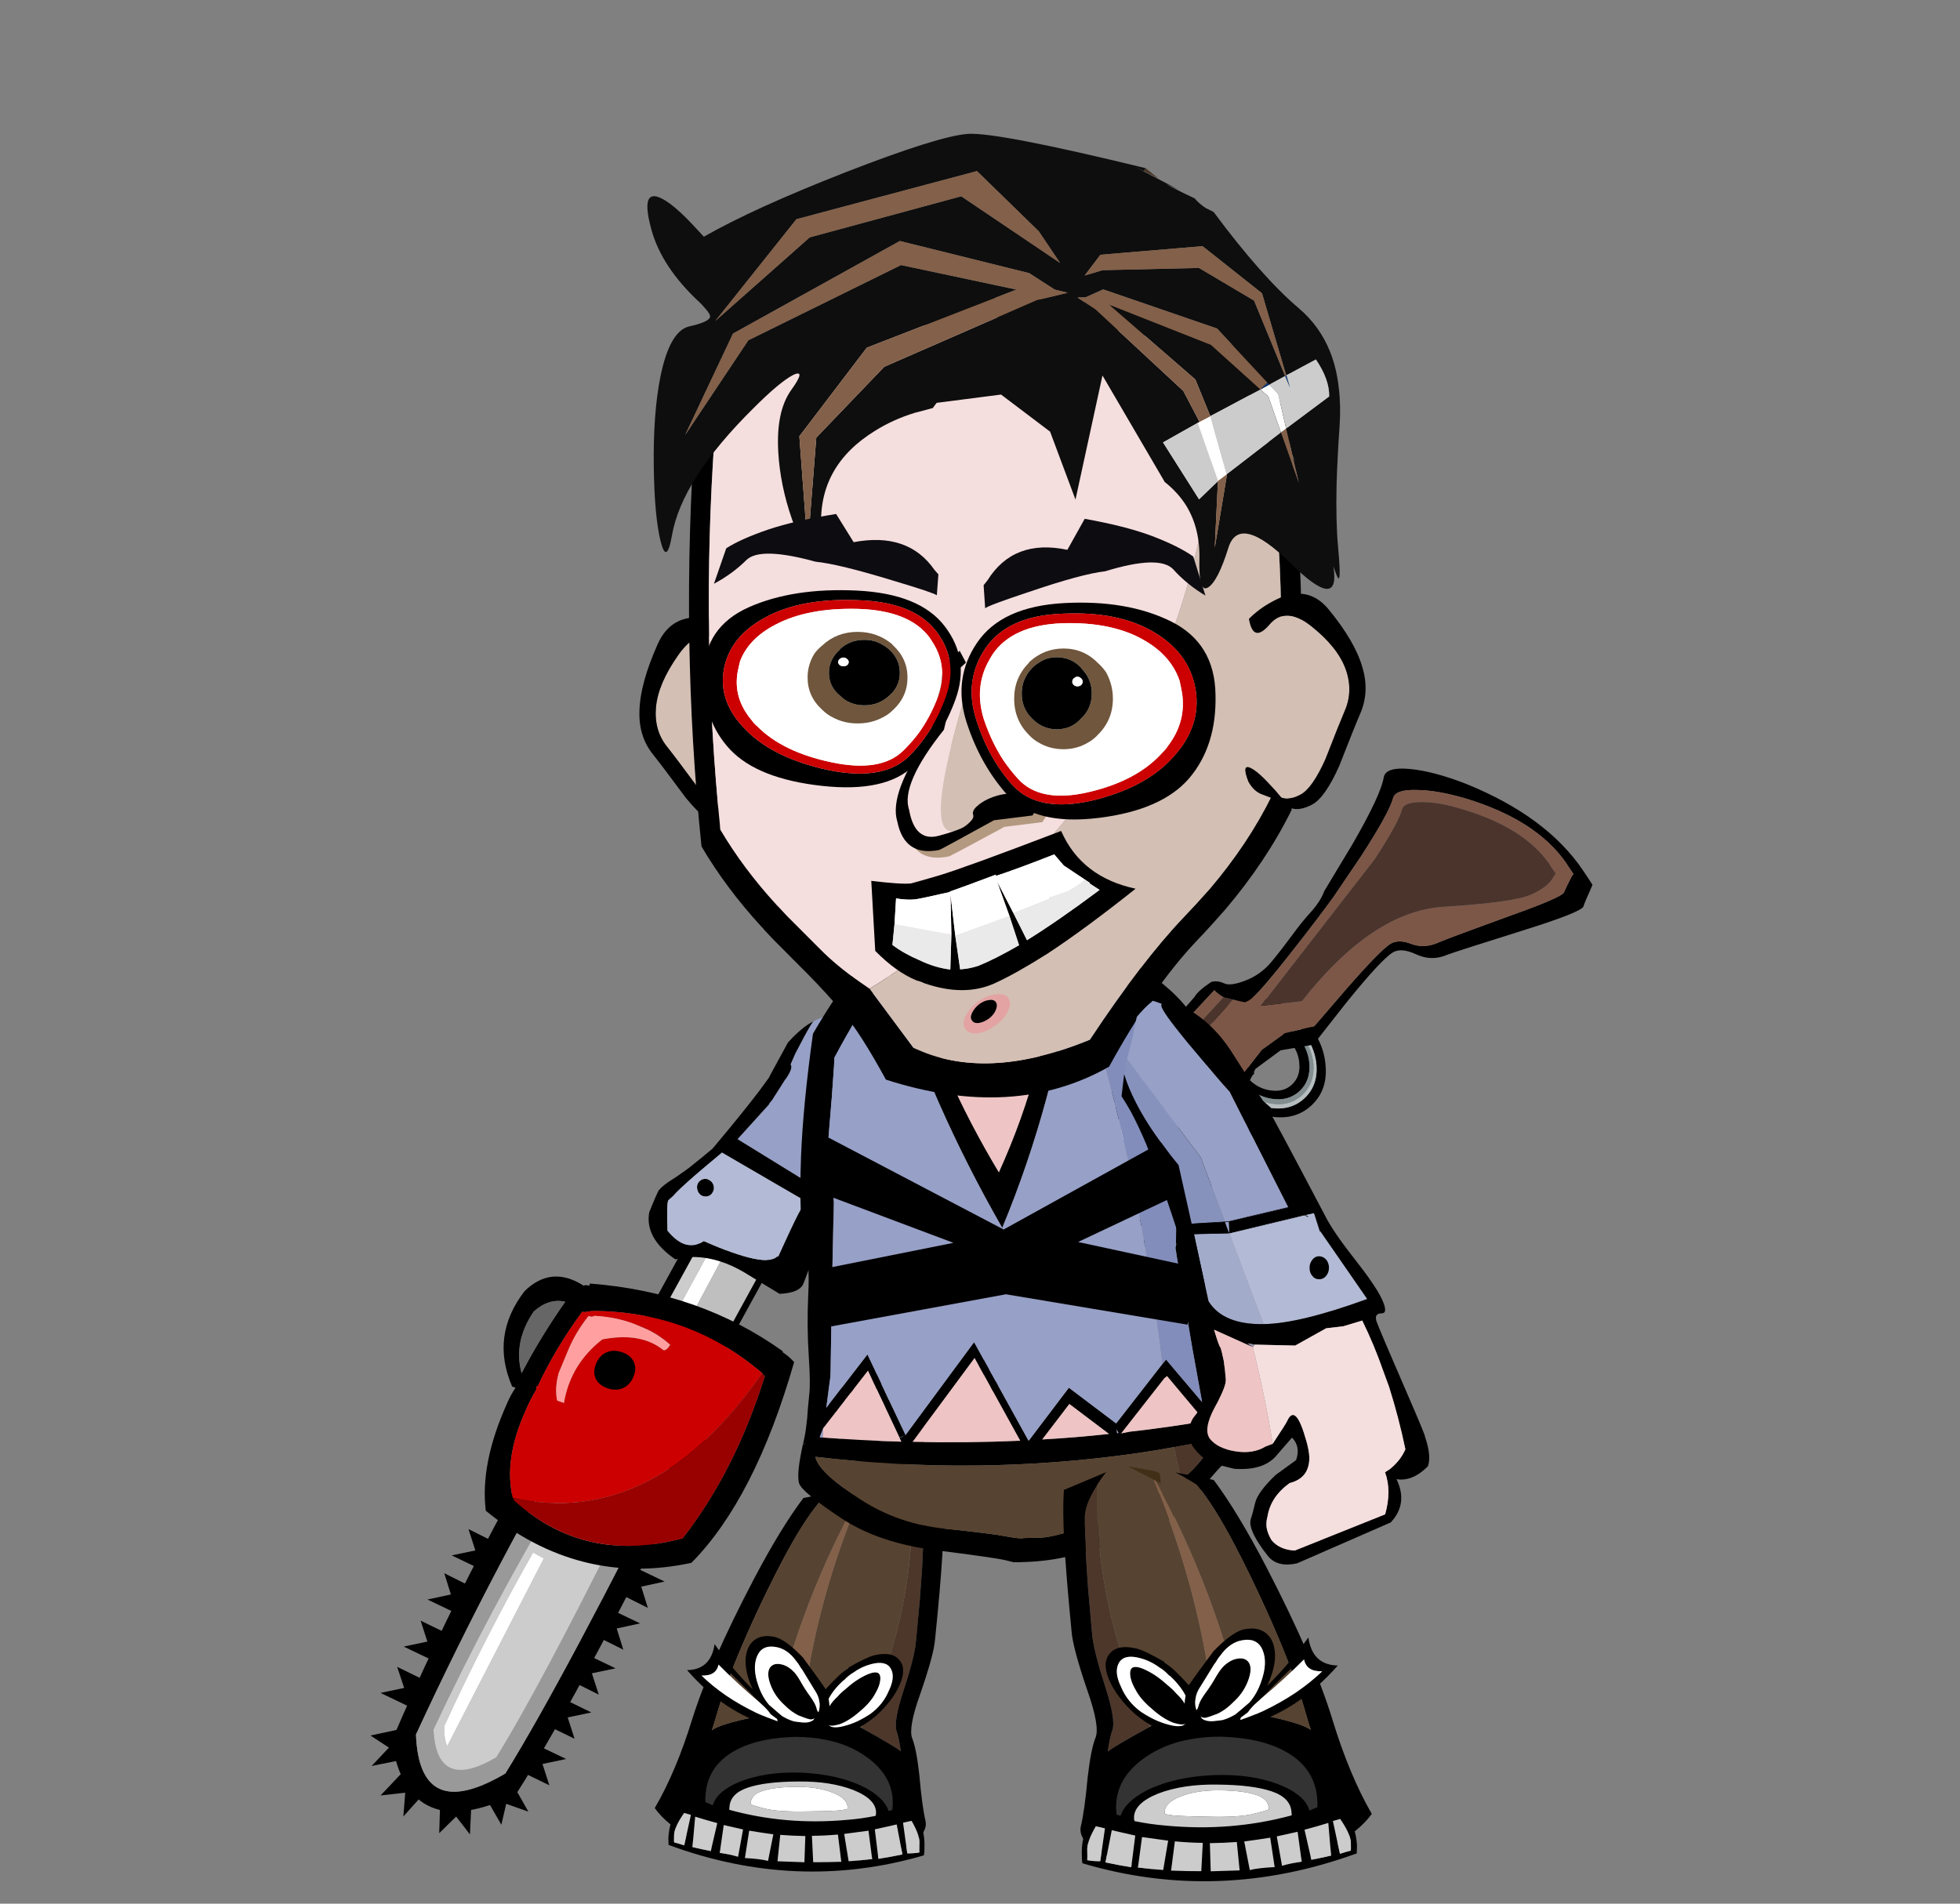 
<svg xmlns="http://www.w3.org/2000/svg" version="1.1" xmlns:xlink="http://www.w3.org/1999/xlink" preserveAspectRatio="none" x="0px" y="0px" width="560px" height="544px" viewBox="0 0 560 544">
<rect x="0" y="0" width="560" height="544" fill="#808080" stroke="none"/>
<defs>
<g id="Duplicate_Items_Folder_leg_suit_copy_0_Layer1_0_FILL">
<path fill="#4D372B" stroke="none" d="
M 13.15 -0.65
Q 13.95 -4.35 13.95 -5.95 14.05 -9.75 14.1 -12.8 14.1 -15.6 14.1 -17.8 14.05 -20.9 13.9 -23.15 13.753 -25.156 11.8 -27.75 13.327 -9.738 6.35 8.25 11.907 10.834 12.8 11.5 12.35 9.35 11.9 8.35 11.3 6.9 12.5 2.05 12.85 0.6 13.15 -0.65 Z"/>

<path fill="#000000" stroke="none" d="
M 16.7 -27.45
L 10.6 -29.55 10.25 -29.7
Q 11.1 -28.75 11.75 -27.85 11.793 -27.793 11.8 -27.75 13.753 -25.156 13.9 -23.15 14.05 -20.9 14.1 -17.8 14.1 -15.6 14.1 -12.8 14.05 -9.75 13.95 -5.95 13.95 -4.35 13.15 -0.65 12.85 0.6 12.5 2.05 11.3 6.9 11.9 8.35 12.35 9.35 12.8 11.5 11.907 10.834 6.35 8.25 5.988 8.067 5.55 7.85 1.845 6.141 -3.2 6.4 -5.236 6.522 -7.55 6.95 -8.999 7.263 -10.6 7.7 -16.126 9.242 -17.3 10.3 -17.004 9.176 -16.75 7.95 -15.7 2.95 -13.45 -3.55 -12 -7.75 -10.05 -12.6 -8.9 -15.45 -7.85 -17.8 -5.25 -23.65 -3 -26.8 -2.75 -27.15 0.15 -28.95
L -5.45 -27.45
Q -8.65 -22.55 -12.4 -14 -18.4 -0.25 -20.55 8.85 -22.5 17.25 -25.45 23.25 -23.3 25.85 -18.8 27.85 -17.05 28.6 -14.95 29.3 -8.8 31.2 -3.75 31.2 -0.85 31.2 6.05 29.5 5.8 29.85 9.5 28.6 18.4 25.6 17.5 22.25 16.8 20.05 16 15.05 15.25 10.95 14.45 9.3 13.7 7.7 15.2 2.3 16.95 -4.2 16.95 -6.6 17.2 -14.65 17.15 -19.8 17.1 -24.45 16.7 -27.45 Z"/>

<path fill="#574331" stroke="none" d="
M 7.2 -30.3
Q 7.05 -30.25 6.9 -30.2
L 3.4 -28.1
Q -2.426 -10.838 -3.2 6.4 1.845 6.141 5.55 7.85 5.988 8.067 6.35 8.25 13.327 -9.738 11.8 -27.75 11.793 -27.793 11.75 -27.85 11.1 -28.75 10.25 -29.7
L 10.6 -29.55
Q 9.25 -30.85 7.2 -30.3
M 3.55 -29.45
Q 3.627 -29.44 3.65 -29.45 4.784 -29.775 6.85 -30.25 6.9 -30.25 6.9 -30.2
L 7 -30.25 7.3 -30.45 4.55 -30.3
Q 6.4 -30.5 6.15 -30.65 1.45 -30.25 0.15 -28.95 -2.75 -27.15 -3 -26.8 -5.25 -23.65 -7.85 -17.8 -8.9 -15.45 -10.05 -12.6 -12 -7.75 -13.45 -3.55 -15.7 2.95 -16.75 7.95 -17.004 9.176 -17.3 10.3 -16.126 9.242 -10.6 7.7 -8.999 7.263 -7.55 6.95 -4.575 -11.264 3.1 -27.9
L 2.4 -27.45
Q 2.35 -28.3 2.45 -28.95 2.475 -29.1 3.55 -29.45 Z"/>

<path fill="#836049" stroke="none" d="
M 3.4 -28.1
L 3.1 -27.9
Q -4.575 -11.264 -7.55 6.95 -5.236 6.522 -3.2 6.4 -2.426 -10.838 3.4 -28.1 Z"/>

<path fill="#422F17" stroke="none" d="
M 3.1 -27.9
L 3.4 -28.1 6.9 -30.2
Q 6.9 -30.25 6.85 -30.25 4.784 -29.775 3.65 -29.45 3.627 -29.44 3.55 -29.45 2.475 -29.1 2.45 -28.95 2.35 -28.3 2.4 -27.45
L 3.1 -27.9 Z"/>
</g>

<g id="right_shoe_0_Layer0_0_FILL">
<path fill="#000000" stroke="none" d="
M 12.4 -14.45
Q 13.2 -16.75 12.05 -17.85 10.95 -18.95 8.6 -18.2 7.47 -17.807 5.2 -16.25
L 5.2 -16.15
Q 4.65 -15.75 4.1 -15.2 3.1 -14.1 2.3 -13.05 1.3 -14.3 -0.95 -16.9 -1 -16.95 -1.05 -17
L -1.05 -17.05
Q -3.864 -19.606 -5.5 -19.7 -7.75 -19.9 -8.65 -18.15 -9.45 -16.3 -8.4 -13.7 -8.1 -12.95 -7.7 -12.25 -10.8 -14.9 -13.4 -18.05 -13.65 -14.5 -16.9 -14.2 -11.3 -8.7 -4.85 -7.45 -8.9 -6.6 -12.1 -4.35 -16.95 -0.95 -16.75 4.1 -16.75 4.45 -16.7 4.85 -16.75 4.85 -16.8 4.85 -17.75 6.85 -17.7 9 -17.65 9.5 -17.6 9.95 0.5 15.1 17.5 8.7 17.55 8.25 17.5 7.75 17.45 5.35 16.15 3.35 16.05 3.35 15.95 3.4 15.95 3.2 15.95 2.95 15.75 -2.1 11.1 -5.05 8.8 -6.65 5.85 -7.35 7.7 -8.2 9.45 -9.9 11.6 -12.15 12.4 -14.45
M 11 -16.55
Q 11.75 -15.45 10.95 -13.45 10.3 -11.5 8.65 -10.1 6.9 -8.75 5.25 -8.2 4.15 -7.8 3.45 -7.95 3.25 -8.05 3.05 -8.15 3.25 -8.1 3.5 -8.1 3.95 -8.15 4.6 -8.4 5.9 -9 7.2 -10.35 8.6 -11.7 9.15 -13 9.8 -14.35 9.65 -15.3 9.45 -16.3 7.95 -15.55 6.5 -14.8 5.2 -13.45 5.1 -13.35 5 -13.25 4.4 -12.7 4 -12.15 3.3 -11.4 3 -10.75 2.95 -11.2 2.8 -11.75 3.35 -13.05 4.6 -14.4 4.65 -14.45 4.7 -14.45 5.25 -15.15 5.9 -15.6 6.95 -16.5 8.25 -16.95 10.25 -17.65 11 -16.55
M 1.2 -10.45
Q 1 -11 0.2 -11.95 -0.5 -12.75 -1.3 -13.95 -1.4 -14.1 -1.55 -14.3 -1.85 -14.7 -2.15 -15 -2.95 -15.75 -3.85 -15.95 -5.15 -16.2 -5.6 -15.35 -6 -14.5 -5.25 -12.95 -4.55 -11.5 -3.2 -10.45 -2.85 -10.15 -2.5 -9.9 -2.1 -9.6 -1.65 -9.4 -1.2 -9.15 -0.75 -9.05 0.35 -8.7 0.65 -8.75 1 -8.85 1.1 -8.95 1 -8.8 0.9 -8.65 0.3 -8.15 -0.9 -8.25 -1.3 -8.25 -1.75 -8.3 -2.2 -8.4 -2.6 -8.55 -3 -8.7 -3.4 -8.9 -4.35 -9.6 -5.3 -10.3 -6.35 -11.35 -7 -12.9 -8 -15.2 -7.45 -16.85 -6.9 -18.5 -4.95 -18.3 -3.35 -18.15 -2.05 -16.6 -1.7 -16.25 -1.4 -15.8 -1.3 -15.65 -1.15 -15.5 0.3 -13.5 0.8 -12.8 1.4 -12.05 1.55 -11.3 1.75 -10.6 1.55 -9.8 1.35 -9.95 1.2 -10.45
M 2.9 -6.1
Q 5.95 -5.75 8.5 -4.25 12.55 -1.85 12.7 2.1 12.7 2.45 12.7 2.8 12.45 2.9 12.2 3 11.5 1.25 8.65 0 5 -1.5 -0.1 -1.35 -5.2 -1.15 -8.7 0.65 -9.7 1.15 -10.4 1.75 -11.7 2.8 -11.95 4.05 -12.5 3.85 -13 3.7 -13.05 3.35 -13.05 3 -13.2 -0.95 -9.95 -3.35 -7 -5.5 -2.1 -6.1 -1.65 -6.15 -1.2 -6.2 0.95 -6.35 2.9 -6.1
M 10.5 3.45
Q 10.5 3.5 10.5 3.55 10.5 3.7 10.45 3.8 8.5 4.35 6.55 4.65 -1.75 6.05 -9.65 4.5 -9.65 4.35 -9.65 4.15 -9.7 2.25 -7.3 1.25 -4.9 0.25 -0.5 -0.1 3.9 -0.5 7.2 0.5 10.45 1.55 10.5 3.45
M 10.5 5.65
Q 11.95 5.2 13.45 4.75
L 14.55 8.8
Q 12.65 9.35 11.3 9.65
L 10.5 5.65
M 16.85 8.35
Q 16.1 8.55 15.2 8.6
L 14.3 4.45
Q 14.9 4.25 15.45 4.1 16.65 5.85 16.75 6.9 16.8 7.95 16.85 8.35
M 1.05 7.3
L 1.2 10.9
Q -0.4 10.95 -2.5 11.05
L -2.4 7.4
Q -0.7 7.4 1.05 7.3
M 2.4 10.8
L 1.95 7.2
Q 3.7 7.05 5.5 6.75
L 6.25 10.45
Q 3.95 10.7 2.4 10.8
M 7.25 10.3
L 6.35 6.6
Q 7.95 6.25 9.65 5.9
L 10.45 9.75
Q 8.4 10.15 7.25 10.3
M -12.65 -15.3
L -12.55 -15.6
Q -9.85 -13.4 -6.7 -10.6 -6.6 -10.5 -6.45 -10.4 -5.45 -9.65 -5 -9.05
L -4.05 -8.45 -3.95 -8.15 -4 -8.15
Q -3.85 -8.05 -3.7 -7.95 -5.4 -8.45 -6.9 -9.05 -11.65 -10.9 -14.85 -13.6 -12.85 -13.7 -12.65 -15.3
M -7 10.95
L -6.7 7.15
Q -5.05 7.3 -3.35 7.4
L -3.8 11.1
Q -4.85 10.9 -7 10.95
M -7.55 7.05
L -7.95 10.85
Q -9.1 10.6 -10.5 10.5
L -10.25 6.65
Q -8.95 6.85 -7.55 7.05
M -16.85 9.55
Q -16.9 9.55 -16.95 8.45 -16.95 7.35 -15.8 5.4 -15.35 5.5 -14.85 5.6
L -15.45 9.85
Q -16.2 9.65 -16.85 9.55
M -11.15 6.45
L -11.75 10.35
Q -13 10.2 -14.3 10
L -14.25 5.8
Q -12.75 6.15 -11.15 6.45 Z"/>

<path fill="#CCCCCC" stroke="none" d="
M -11.75 10.35
L -11.15 6.45
Q -12.75 6.15 -14.25 5.8
L -14.3 10
Q -13 10.2 -11.75 10.35
M -16.95 8.45
Q -16.9 9.55 -16.85 9.55 -16.2 9.65 -15.45 9.85
L -14.85 5.6
Q -15.35 5.5 -15.8 5.4 -16.95 7.35 -16.95 8.45
M -7.95 10.85
L -7.55 7.05
Q -8.95 6.85 -10.25 6.65
L -10.5 10.5
Q -9.1 10.6 -7.95 10.85
M -6.7 7.15
L -7 10.95
Q -4.85 10.9 -3.8 11.1
L -3.35 7.4
Q -5.05 7.3 -6.7 7.15
M 6.35 6.6
L 7.25 10.3
Q 8.4 10.15 10.45 9.75
L 9.65 5.9
Q 7.95 6.25 6.35 6.6
M 1.95 7.2
L 2.4 10.8
Q 3.95 10.7 6.25 10.45
L 5.5 6.75
Q 3.7 7.05 1.95 7.2
M 1.2 10.9
L 1.05 7.3
Q -0.7 7.4 -2.4 7.4
L -2.5 11.05
Q -0.4 10.95 1.2 10.9
M 15.2 8.6
Q 16.1 8.55 16.85 8.35 16.8 7.95 16.75 6.9 16.65 5.85 15.45 4.1 14.9 4.25 14.3 4.45
L 15.2 8.6
M 13.45 4.75
Q 11.95 5.2 10.5 5.65
L 11.3 9.65
Q 12.65 9.35 14.55 8.8
L 13.45 4.75
M 10.5 3.55
Q 10.5 3.5 10.5 3.45 10.45 1.55 7.2 0.5 3.9 -0.5 -0.5 -0.1 -4.9 0.25 -7.3 1.25 -9.7 2.25 -9.65 4.15 -9.65 4.35 -9.65 4.5 -1.75 6.05 6.55 4.65 8.5 4.35 10.45 3.8 10.5 3.7 10.5 3.55
M 6.55 3.1
Q 6.55 3.2 5.8 3.35 5.1 3.55 1.1 3.9 -2.9 4.3 -4.85 3.95 -6.8 3.6 -6.8 3.5 -6.85 2.15 -5.25 1.55 -3.7 0.9 -0.75 0.65 2.15 0.4 4.3 1.05 6.5 1.7 6.55 3.05
L 6.55 3.1 Z"/>

<path fill="#FFFFFF" stroke="none" d="
M -12.65 -15.3
Q -12.85 -13.7 -14.85 -13.6 -11.65 -10.9 -6.9 -9.05 -5.5 -8.55 -4 -8.15
L -3.95 -8.15 -4.05 -8.45 -5 -9.05
Q -5.45 -9.65 -6.45 -10.4 -6.6 -10.5 -6.7 -10.6 -9.9 -12.9 -12.65 -15.3
M 5.8 3.35
Q 6.55 3.2 6.55 3.1
L 6.55 3.05
Q 6.5 1.7 4.3 1.05 2.15 0.4 -0.75 0.65 -3.7 0.9 -5.25 1.55 -6.85 2.15 -6.8 3.5 -6.8 3.6 -4.85 3.95 -2.9 4.3 1.1 3.9 5.1 3.55 5.8 3.35
M 0.2 -11.95
Q 1 -11 1.2 -10.45 1.35 -9.95 1.55 -9.8 1.75 -10.6 1.55 -11.3 1.4 -12.05 0.8 -12.8 0.3 -13.5 -1.15 -15.5 -1.3 -15.65 -1.4 -15.8 -1.7 -16.25 -2.05 -16.6 -3.35 -18.15 -4.95 -18.3 -6.9 -18.5 -7.45 -16.85 -8 -15.2 -7 -12.9 -6.35 -11.35 -5.3 -10.3 -4.35 -9.6 -3.4 -8.9 -3 -8.7 -2.6 -8.55 -2.2 -8.4 -1.75 -8.3 -1.3 -8.25 -0.9 -8.25 0.3 -8.15 0.9 -8.65 1 -8.8 1.1 -8.95 1 -8.85 0.65 -8.75 0.35 -8.7 -0.75 -9.05 -1.2 -9.15 -1.65 -9.4 -2.1 -9.6 -2.5 -9.9 -2.85 -10.15 -3.2 -10.45 -4.55 -11.5 -5.25 -12.95 -6 -14.5 -5.6 -15.35 -5.15 -16.2 -3.85 -15.95 -2.95 -15.75 -2.15 -15 -1.85 -14.7 -1.55 -14.3 -1.4 -14.1 -1.3 -13.95 -0.5 -12.75 0.2 -11.95
M 10.95 -13.45
Q 11.75 -15.45 11 -16.55 10.25 -17.65 8.25 -16.95 6.95 -16.5 5.9 -15.6 5.25 -15.15 4.7 -14.45 4.65 -14.45 4.6 -14.4 3.35 -13.05 2.8 -11.75 2.95 -11.2 3 -10.75 3.3 -11.4 4 -12.15 4.4 -12.7 5 -13.25 5.1 -13.35 5.2 -13.45 6.5 -14.8 7.95 -15.55 9.45 -16.3 9.65 -15.3 9.8 -14.35 9.15 -13 8.6 -11.7 7.2 -10.35 5.9 -9 4.6 -8.4 3.95 -8.15 3.5 -8.1 3.25 -8.1 3.05 -8.15 3.25 -8.05 3.45 -7.95 4.15 -7.8 5.25 -8.2 6.9 -8.75 8.65 -10.1 10.3 -11.5 10.95 -13.45 Z"/>

<path fill="#333333" stroke="none" d="
M 8.5 -4.25
Q 5.95 -5.75 2.9 -6.1 0.95 -6.35 -1.2 -6.2 -1.65 -6.15 -2.1 -6.1 -7 -5.5 -9.95 -3.35 -13.2 -0.95 -13.05 3 -13.05 3.35 -13 3.7 -12.5 3.85 -11.95 4.05 -11.7 2.8 -10.4 1.75 -9.7 1.15 -8.7 0.65 -5.2 -1.15 -0.1 -1.35 5 -1.5 8.65 0 11.5 1.25 12.2 3 12.45 2.9 12.7 2.8 12.7 2.45 12.7 2.1 12.55 -1.85 8.5 -4.25 Z"/>
</g>

<g id="arm_chainsaw_0_Layer2_0_FILL">
<path fill="#FFFFFF" stroke="none" d="
M -12.55 13.15
L -11.05 14.7 5.05 0.3 3.4 -1.35 -12.55 13.15 Z"/>

<path fill="#BFBFBF" stroke="none" d="
M 9.3 4.6
L 5.05 0.3 -11.05 14.7 -6.65 19.15 9.3 4.6 Z"/>

<path fill="#CCCCCC" stroke="none" d="
M 3.4 -1.35
L 2.1 -2.7 -13.8 11.85 -13.4 12.3 -12.55 13.15 3.4 -1.35 Z"/>

<path fill="#000000" stroke="none" d="
M 2.1 -2.7
L 3.4 -1.35 5.05 0.3 9.3 4.6 -6.65 19.15 -5.95 19.85 14.3 1.35 5.15 -7.95 -15.1 10.55 -13.4 12.3 -13.8 11.85 2.1 -2.7 Z"/>
</g>

<g id="arm_chainsaw_0_Layer1_0_FILL">
<path fill="#333333" stroke="none" d="
M -32.75 36.45
L -33.15 35.95
Q -32.924 36.268 -32.7 36.55 -31.952 37.36 -31 38.1
L -32.75 36.45
M -0.3 15.05
Q -0.238 14.999 -0.2 14.95
L -0.35 14.95 -0.3 15.05 Z"/>

<path fill="#97A0C6" stroke="none" d="
M -9.4 23
L -19.85 13.8 -23.8 19.65
Q -23.85 19.75 -24 19.8
L -24.05 19.9
Q -24.1 20 -24.2 20.05
L -24.2 20.1
Q -24.3 20.25 -24.45 20.4 -24.475 20.426 -24.5 20.45 -25.286 21.288 -26.95 23 -26.963 23.061 -27 23.1 -28.4 24.65 -29 24.35
L -30.45 25.45
Q -33.155 27.789 -34.2 28.85 -34.446 29.113 -34.6 29.3 -35.51 32.923 -33.15 35.95
L -32.75 36.45
Q -30.511 38.39 -30.35 38.4
L -22.9 33.95
Q -21.718 33.329 -20.6 32.65 -16.335 30.194 -13.1 27.3 -11.801 26.178 -10.7 24.95 -10.527 24.272 -9.4 23
M -29.2 24.95
L -29.15 24.9
Q -29.25 25.05 -29.4 25.15 -29.3 25.05 -29.2 24.95 Z"/>

<path fill="#151D39" stroke="none" d="
M -29.15 24.9
L -29.2 24.95
Q -29.3 25.05 -29.4 25.15 -29.25 25.05 -29.15 24.9 Z"/>

<path fill="#000000" stroke="none" d="
M 5.45 13.75
L 1.3 10.05
Q -2.853 6.498 -3.9 2.3
L -4.15 0.15
Q -8.625 -3.422 -12.4 -1.75 -15.25 0.3 -15.4 0.55 -16 1.4 -16.5 3.05 -16.7 3.65 -17.05 4.55 -17.12 4.749 -17.2 4.95 -17.455 5.622 -17.8 6.35 -18.5 7.9 -19.45 9.85 -19.526 9.954 -19.6 10.05 -23.407 15.271 -26.3 18.85 -27.178 19.892 -27.95 20.8 -28.013 20.87 -28.1 20.9
L -32.45 24.85
Q -33.778 26.78 -34.4 28.55 -34.507 28.932 -34.6 29.3 -34.446 29.113 -34.2 28.85 -33.155 27.789 -30.45 25.45
L -29 24.35
Q -28.4 24.65 -27 23.1 -26.963 23.061 -26.95 23 -25.286 21.288 -24.5 20.45 -24.475 20.426 -24.45 20.4 -24.3 20.25 -24.2 20.1
L -24.2 20.05
Q -24.1 20 -24.05 19.9
L -24 19.8
Q -23.85 19.75 -23.8 19.65
L -19.85 13.8 -9.4 23
Q -10.527 24.272 -10.7 24.95 -11.801 26.178 -13.1 27.3 -16.335 30.194 -20.6 32.65 -21.718 33.329 -22.9 33.95
L -30.35 38.4
Q -30.511 38.39 -32.75 36.45
L -31 38.1
Q -31.952 37.36 -32.7 36.55
L -30.8 39.2
Q -29.802 39.293 -28.6 39.4 -28.004 39.448 -27.4 39.45 -21.893 39.435 -16.7 35.1 -12.623 31.79 -9.4 30 -6.241 27.043 -1.55 22.45 0.45 20.55 4.8 17.65 6.185 16.742 5.45 13.75
M -8.85 0.15
Q -4.642 1.921 -5.75 4.95 1.05 12.874 -0.35 14.9 -0.331 14.95 -0.35 14.95
L -0.2 14.95
Q -0.238 14.999 -0.3 15.05 -3.77 17.759 -6.1 19.75 -6.891 20.492 -7.6 21.1
L -18.45 11.05
Q -17.117 8.28 -16.15 6.35 -14.551 3.219 -13.9 2.35
L -13.45 1.5
Q -13.3 1.15 -8.85 0.15
M -12.8 8.15
Q -12.4 7.8 -12.4 7.3 -12.4 6.8 -12.8 6.4 -13.2 6.05 -13.8 6.05 -14.4 6.05 -14.8 6.4 -15.2 6.8 -15.2 7.3 -15.2 7.8 -14.8 8.15 -14.4 8.55 -13.8 8.55 -13.2 8.55 -12.8 8.15 Z"/>

<path fill="#B3BAD5" stroke="none" d="
M -5.75 4.95
Q -4.642 1.921 -8.85 0.15 -13.3 1.15 -13.45 1.5
L -13.9 2.35
Q -14.551 3.219 -16.15 6.35 -17.117 8.28 -18.45 11.05
L -7.6 21.1
Q -6.891 20.492 -6.1 19.75 -3.77 17.759 -0.3 15.05
L -0.35 14.95
Q -0.331 14.95 -0.35 14.9 1.05 12.874 -5.75 4.95
M -12.4 7.3
Q -12.4 7.8 -12.8 8.15 -13.2 8.55 -13.8 8.55 -14.4 8.55 -14.8 8.15 -15.2 7.8 -15.2 7.3 -15.2 6.8 -14.8 6.4 -14.4 6.05 -13.8 6.05 -13.2 6.05 -12.8 6.4 -12.4 6.8 -12.4 7.3 Z"/>
</g>

<g id="chainsaw_0_Layer3_0_FILL">
<path fill="#000000" stroke="none" d="
M 25.5 10.7
L 27.65 7.4 30.7 9.8 30.05 4.65 24.9 5.25 25.5 10.7
M 38.2 3.55
L 33.05 4.15 33.65 9.6 35.8 6.3 38.85 8.7 38.2 3.55
M 42.3 8.7
L 44.45 5.35 47.5 7.8 46.85 2.65 41.7 3.25 42.3 8.7
M 52.95 4.45
L 56 6.9 55.4 1.7 50.2 2.65 50.8 7.8 52.95 4.45
M 70.4 0.5
L 74.05 1.1 70.75 -2.85 66.8 0.2 70.4 4.45 70.4 0.5
M 61.9 3.55
L 64.95 6 64.35 0.8 59.15 1.4 59.75 6.9 61.9 3.55
M 77.4 -3.15
L 75.3 -6.45 78.95 -8 74.05 -9.8 72.25 -4.95 77.4 -3.15
M 64.35 -20.75
L 68.9 -18 71.95 -22.85 68 -21.35 67.1 -25 64.35 -20.75
M 76.2 -19.55
L 71.35 -17.7 73.15 -12.85 78.3 -14.65 74.35 -15.9 76.2 -19.55
M 45.7 -24.65
L 46.3 -19.5 51.45 -20.1 50.85 -25.6 48.7 -22.25 45.7 -24.65
M 55.1 -20.1
L 60.25 -20.75 59.65 -26.2 57.5 -22.85 54.5 -25.3 55.1 -20.1
M 36.7 -24.05
L 37.35 -18.9 42.5 -19.5 41.9 -24.95 39.75 -21.65 36.7 -24.05
M 31.25 -20.7
L 28.2 -23.15 28.85 -18 34 -18.6 33.4 -24.05 31.25 -20.7 Z"/>
</g>

<g id="chainsaw_0_Layer2_0_FILL">
<path fill="#000000" stroke="none" d="
M 68.3 1.4
Q 82.85 -11.95 66.8 -21.35 30.95 -21.05 -5.2 -15.3
L -3.05 8.1
Q 47.35 5.05 68.3 1.4
M 64.35 -18
Q 78.6 -11.65 65.55 -1.6 46.75 1.4 1.5 4.45
L -0.3 -12.25
Q 32.15 -16.8 64.35 -18 Z"/>

<path fill="#999999" stroke="none" d="
M 65.55 -1.6
Q 78.6 -11.65 64.35 -18 32.15 -16.8 -0.3 -12.25
L 1.5 4.45
Q 46.75 1.4 65.55 -1.6
M 62.55 -15.6
Q 72.55 -11.05 63.45 -4.05 50.1 -1.9 18.5 0.2
L 17 -11.35
Q 40.05 -14.65 62.55 -15.6 Z"/>

<path fill="#CCCCCC" stroke="none" d="
M 63.45 -4.05
Q 72.55 -11.05 62.55 -15.6 40.05 -14.65 17 -11.35
L 18.5 0.2
Q 50.1 -1.9 63.45 -4.05
M 28.65 -9.55
L 28.3 -11.6
Q 45.05 -13.6 61.4 -14.15 63.5 -13.35 64.45 -12.4
L 28.65 -9.55 Z"/>

<path fill="#FFFFFF" stroke="none" d="
M 28.3 -11.6
L 28.65 -9.55 64.45 -12.4
Q 63.5 -13.35 61.4 -14.15 45.05 -13.6 28.3 -11.6 Z"/>
</g>

<g id="chainsaw_0_Layer1_0_FILL">
<path fill="#000000" stroke="none" d="
M 2.7 -25
L 2.7 -25.6
Q -4.25 -32.3 -13.4 -29.85 -19.15 -27.4 -17.65 -21.05 -17.95 -20.75 -17.95 -20.15 -18.146 -20.178 -18.35 -20.2 -23.263 -2.522 -18.4 14.15
L -18.25 14.15
Q -17.95 15.4 -17.3 16.6 6.95 19.35 20.95 13.65 31.25 -2.2 24.25 -21.65 17 -25.6 5.75 -25.3 4.25 -25.3 2.7 -25
M 20.65 -18.3
Q 20.65 -18 20.95 -18 27.3 -2.85 17.5 10.7 3.65 14.5 -13.4 12.95 -13.4 12.65 -13.7 12.35 -19.45 -2.55 -14.3 -17.4 -14 -18.3 -13.4 -19.25
L -13.4 -19.55
Q -6.1 -21.35 1.2 -21.65 1.2 -21.95 1.8 -21.65 3.65 -21.95 5.75 -21.95 14.85 -22.25 20.65 -18.3
M -14 -22.85
Q -13.7 -25.6 -10.65 -27.1 -4.55 -28.35 0 -25 -7 -24.4 -14 -22.85 Z"/>

<path fill="#666666" stroke="none" d="
M -10.65 -27.1
Q -13.7 -25.6 -14 -22.85 -7 -24.4 0 -25 -4.55 -28.35 -10.65 -27.1 Z"/>

<path fill="#CC0000" stroke="none" d="
M 20.65 -18.3
Q 14.85 -22.25 5.75 -21.95 3.65 -21.95 1.8 -21.65 1.2 -21.95 1.2 -21.65 -6.1 -21.35 -13.4 -19.55
L -13.4 -19.25
Q -14 -18.3 -14.3 -17.4 -19.45 -2.55 -13.7 12.35 17.6 5.65 20.65 -18.3
M 2.4 -17.7
Q 2.4 -16.8 2.4 -16.5 -4.25 -18 -10.05 -14.65 -13.4 -9.2 -11.85 -4.65 -11.55 -4.05 -13.05 -3.75 -14.3 -6.8 -14.3 -9.8 -14.6 -13.45 -13.4 -17.4 -13.05 -17.7 -13.05 -18
L -13.05 -18.3
Q -9.75 -19.25 -6.4 -19.25
L -6.1 -19.25
Q -5.2 -19.25 -4.25 -19.25 -3.35 -19.25 -2.45 -19.25
L -2.15 -19.25
Q 0.6 -18.9 2.4 -17.7 Z"/>

<path fill="#FF9F9F" stroke="none" d="
M 2.4 -16.5
Q 2.4 -16.8 2.4 -17.7 0.6 -18.9 -2.15 -19.25
L -2.45 -19.25
Q -3.35 -19.25 -4.25 -19.25 -5.2 -19.25 -6.1 -19.25
L -6.4 -19.25
Q -9.75 -19.25 -13.05 -18.3
L -13.05 -18
Q -13.05 -17.7 -13.4 -17.4 -14.6 -13.45 -14.3 -9.8 -14.3 -6.8 -13.05 -3.75 -11.55 -4.05 -11.85 -4.65 -13.4 -9.2 -10.05 -14.65 -4.25 -18 2.4 -16.5 Z"/>

<path fill="#990000" stroke="none" d="
M 20.95 -18
Q 20.65 -18 20.65 -18.3 17.6 5.65 -13.7 12.35 -13.4 12.65 -13.4 12.95 3.65 14.5 17.5 10.7 27.3 -2.85 20.95 -18 Z"/>
</g>

<g id="chainsaw_0_Layer0_0_FILL">
<path fill="#000000" stroke="none" d="
M -3.35 -8.3
Q -2.45 -9.2 -2.45 -10.7 -2.45 -12.25 -3.35 -13.15 -4.25 -14.05 -5.8 -14.05 -7.3 -14.05 -8.2 -13.15 -9.1 -12.25 -9.1 -10.7 -9.1 -9.2 -8.2 -8.3 -7.3 -7.4 -5.8 -7.4 -4.25 -7.4 -3.35 -8.3 Z"/>
</g>

<g id="shotgun_0_Layer5_0_FILL">
<path fill="#000000" stroke="none" d="
M 68.9 -8.5
Q 68.7 -8.95 67.35 -9.1 66.05 -9.3 65.5 -8.95 65 -8.75 64.8 -6.6 64.7 -5.5 64.75 -4.75 64.75 -4.3 64.8 -4 64.8 -3.95 64.8 -3.9
L 64.8 -3.85 68.3 -3.55
Q 68.5 -4.65 68.65 -5.8 69 -8.1 68.9 -8.5
M 68.3 -8.2
Q 68.5 -8.15 68.5 -8 68.6 -7.65 68.3 -5.9 68.15 -5 67.9 -4.25
L 65.3 -4.4 65.3 -4.45
Q 65.3 -4.5 65.3 -4.6 65.3 -4.9 65.3 -5.3 65.3 -5.8 65.4 -6.5
L 65.4 -6.55
Q 65.55 -8.2 65.9 -8.4 66.35 -8.6 67.3 -8.45 68.05 -8.4 68.3 -8.2 Z"/>

<path fill="#C5CACB" stroke="none" d="
M 67.3 -8.45
Q 66.35 -8.6 65.9 -8.4 65.55 -8.2 65.4 -6.55
L 65.4 -6.5
Q 65.3 -5.8 65.3 -5.3 65.7 -7.2 68.3 -8.2 68.05 -8.4 67.3 -8.45 Z"/>

<path fill="#677476" stroke="none" d="
M 68.5 -8
Q 68.5 -8.15 68.3 -8.2 65.7 -7.2 65.3 -5.3 65.3 -4.9 65.3 -4.6 65.3 -4.5 65.3 -4.45
L 65.3 -4.4 67.9 -4.25
Q 68.15 -5 68.3 -5.9 68.6 -7.65 68.5 -8 Z"/>

<path fill="#7C5747" stroke="none" d="
M 24.4 -6.35
L 24.2 -6.35 23.25 3.6
Q 26.3 4.25 29.6 4.85 36.2 6 37.35 5.6 38.75 5.05 39.25 1.2 39.7 -2.55 38.95 -4.15 38.4 -5.5 32.2 -6.1 32.15 -6.1 32.1 -6.1 27.3 -6.65 24.75 -6.4 24.55 -6.4 24.4 -6.35
M 26 -4.95
Q 26.15 -4.95 26.25 -4.95 28.2 -5.05 31.95 -4.6
L 32 -4.6
Q 36.75 -3.95 37.2 -2.9 37.75 -1.7 37.4 1.15 37 4.15 35.95 4.5 35.05 4.75 30.05 3.75 27.45 3.2 25.2 2.65
L 25.9 -4.95 26 -4.95 Z"/>

<path fill="#4B342C" stroke="none" d="
M 26.25 -4.95
Q 26.15 -4.95 26 -4.95
L 25.9 -4.95 25.2 2.65
Q 27.45 3.2 30.05 3.75 35.05 4.75 35.95 4.5 37 4.15 37.4 1.15 37.75 -1.7 37.2 -2.9 36.75 -3.95 32 -4.6
L 31.95 -4.6
Q 28.2 -5.05 26.25 -4.95 Z"/>
</g>

<g id="shotgun_0_Layer4_0_FILL">
<path fill="#000000" stroke="none" d="
M -13.45 -8.8
Q -15.6 -6.1 -15.6 -2.3 -15.6 1.45 -13.45 4.15 -11.35 6.85 -8.3 6.85 -5.25 6.85 -3.15 4.15 -1 1.45 -1 -2.3 -1 -6.1 -3.15 -8.8 -5.25 -11.5 -8.3 -11.5 -11.35 -11.5 -13.45 -8.8
M -14.35 -2.25
Q -14.35 -5.4 -12.6 -7.65 -10.8 -9.95 -8.25 -9.95 -5.7 -9.95 -3.9 -7.65 -2.15 -5.4 -2.15 -2.25 -2.15 0.95 -3.9 3.2 -5.7 5.45 -8.25 5.45 -10.8 5.45 -12.6 3.2 -14.35 0.95 -14.35 -2.25
M -12 -6.45
Q -13.45 -4.65 -13.45 -2.05 -13.45 0.55 -12 2.4 -10.5 4.25 -8.45 4.25 -6.35 4.25 -4.9 2.4 -3.45 0.55 -3.45 -2.05 -3.45 -4.65 -4.9 -6.45 -6.35 -8.3 -8.45 -8.3 -10.5 -8.3 -12 -6.45
M -12.15 -2.05
Q -12.15 -4.05 -11 -5.45 -9.9 -6.9 -8.25 -6.9 -6.7 -6.9 -5.55 -5.45 -4.4 -4.05 -4.4 -2.05 -4.4 0 -5.55 1.4 -6.7 2.85 -8.25 2.85 -9.9 2.85 -11 1.4 -12.15 0 -12.15 -2.05 Z"/>

<path fill="#B7BEBF" stroke="none" d="
M -12.6 -7.65
Q -14.35 -5.4 -14.35 -2.25 -14.35 0.95 -12.6 3.2 -10.8 5.45 -8.25 5.45 -5.7 5.45 -3.9 3.2 -2.15 0.95 -2.15 -2.25 -2.15 -5.4 -3.9 -7.65 -5.7 -9.95 -8.25 -9.95 -10.8 -9.95 -12.6 -7.65
M -13.95 -2.15
Q -13.95 -5.05 -12.35 -7.15 -10.65 -9.2 -8.35 -9.2 -6 -9.2 -4.4 -7.15 -2.75 -5.05 -2.75 -2.15 -2.75 0.75 -4.4 2.85 -6 4.9 -8.35 4.9 -10.65 4.9 -12.35 2.85 -13.95 0.75 -13.95 -2.15 Z"/>

<path fill="#818D8F" stroke="none" d="
M -12.35 -7.15
Q -13.95 -5.05 -13.95 -2.15 -13.95 0.75 -12.35 2.85 -10.65 4.9 -8.35 4.9 -6 4.9 -4.4 2.85 -2.75 0.75 -2.75 -2.15 -2.75 -5.05 -4.4 -7.15 -6 -9.2 -8.35 -9.2 -10.65 -9.2 -12.35 -7.15
M -13.45 -2.05
Q -13.45 -4.65 -12 -6.45 -10.5 -8.3 -8.45 -8.3 -6.35 -8.3 -4.9 -6.45 -3.45 -4.65 -3.45 -2.05 -3.45 0.55 -4.9 2.4 -6.35 4.25 -8.45 4.25 -10.5 4.25 -12 2.4 -13.45 0.55 -13.45 -2.05 Z"/>
</g>

<g id="shotgun_0_Layer3_0_FILL">
<path fill="#000000" stroke="none" d="
M 43.1 5.4
Q 43.5 3.8 42.75 2.15
L 11.3 -0.55 10.9 4.4 42.3 7.05
Q 42.8 6.25 43.1 5.4
M 41.55 5.35
Q 41.65 5.8 41.8 6.45
L 11.5 3.8 11.55 2.9 11.7 1.2 11.85 0.05 42.15 2.65
Q 41.9 3.05 41.8 3.45 41.45 4.35 41.55 5.35 Z"/>

<path fill="#A3ABAE" stroke="none" d="
M 41.55 5.35
Q 41.45 4.35 41.8 3.45
L 11.7 1.2 11.55 2.9 41.55 5.35 Z"/>

<path fill="#C5CFCE" stroke="none" d="
M 41.8 3.45
Q 41.9 3.05 42.15 2.65
L 11.85 0.05 11.7 1.2 41.8 3.45 Z"/>

<path fill="#818D8F" stroke="none" d="
M 41.8 6.45
Q 41.65 5.8 41.55 5.35
L 11.55 2.9 11.5 3.8 41.8 6.45 Z"/>
</g>

<g id="shotgun_0_Layer2_0_FILL">
<path fill="#000000" stroke="none" d="
M 54.4 4.3
Q 54.95 2.7 53.95 0.95
L 14 -2.8 13.4 2.25 53.4 5.95
Q 54.1 5.15 54.4 4.3
M 14.45 -0.95
L 14.6 -2.1 53.2 1.5
Q 52.95 1.85 52.8 2.25 52.4 3.2 52.5 4.1 52.55 4.7 52.8 5.25
L 14.15 1.65 14.3 0.7 14.45 -0.95 Z"/>

<path fill="#818D8F" stroke="none" d="
M 52.8 5.25
Q 52.55 4.7 52.5 4.1
L 14.3 0.7 14.15 1.65 52.8 5.25 Z"/>

<path fill="#A3ABAE" stroke="none" d="
M 52.5 4.1
Q 52.4 3.2 52.8 2.25
L 14.45 -0.95 14.3 0.7 52.5 4.1 Z"/>

<path fill="#C5CFCE" stroke="none" d="
M 14.6 -2.1
L 14.45 -0.95 52.8 2.25
Q 52.95 1.85 53.2 1.5
L 14.6 -2.1 Z"/>
</g>

<g id="shotgun_0_Layer1_0_FILL">
<path fill="#000000" stroke="none" d="
M 69 4.9
Q 70.3 3.05 70.9 1.2 71.85 -2.45 70 -6.35
L -4.55 -13.15 -5.55 -1.9 69 4.9
M 68.2 -4.05
Q 68.2 -4 68.15 -3.95 68 -3.65 67.75 -2.9 67.1 -1 67.35 0.9 67.45 2.15 67.85 3.35
L -4.1 -3.2 -3.9 -5.45 -3.55 -9.05 -3.3 -11.65 68.65 -5.05
Q 68.35 -4.6 68.2 -4.05 Z"/>

<path fill="#818D8F" stroke="none" d="
M 67.85 3.35
Q 67.45 2.15 67.35 0.9
L -3.9 -5.45 -4.1 -3.2 67.85 3.35 Z"/>

<path fill="#A3ABAE" stroke="none" d="
M 67.75 -2.9
L 5.15 -8.35 -3.55 -9.05 -3.9 -5.45 67.35 0.9
Q 67.1 -1 67.75 -2.9 Z"/>

<path fill="#C5CFCE" stroke="none" d="
M 5.15 -8.35
L 5.15 -8.75 5.5 -9.45 68.2 -4.05
Q 68.35 -4.6 68.65 -5.05
L -3.3 -11.65 -3.55 -9.05 5.15 -8.35 Z"/>

<path fill="#FFFFFF" stroke="none" d="
M 5.15 -8.75
L 5.15 -8.35 67.75 -2.9
Q 68 -3.65 68.15 -3.95 68.2 -4 68.2 -4.05
L 5.5 -9.45 5.15 -8.75 Z"/>
</g>

<g id="shotgun_0_Layer0_0_FILL">
<path fill="#000000" stroke="none" d="
M 6.35 -7.95
Q 5.3 -9.55 7.1 -11.15
L 11.35 -12 11.6 -13.55 -6.65 -15.45
Q -7.5 -15.75 -9.75 -15.4 -10.55 -15 -10.95 -14 -11.3 -13.1 -13.4 -12.25 -15.5 -11.4 -17.8 -11.7 -20.05 -12 -22.4 -12.45 -24.65 -12.9 -26.65 -13.05 -28.55 -13.25 -29.8 -13.9
L -37.05 -16
Q -44.65 -18.35 -46.6 -19.9 -47.8 -20.75 -50 -18.25 -52.2 -15.75 -54.3 -11.35 -59.4 -0.3 -58 8.7 -57.8 10.05 -57.6 11.1 -57.5 11.15 -57.05 11.35 -55.05 12.2 -54.65 12.45 -53.95 12.85 -46.6 9.3 -37.5 4.9 -36.3 4.4 -34.05 3.6 -33.15 1.35 -32.3 -0.75 -31 -1.05 -29.2 -1.45 -21.5 -0.35
L -14.2 0.8 -10.35 -1.75 -6.05 -2.25 -3.5 -1.25 -3.95 3.25
Q -0.4 4 3.35 4.7 10.9 6.1 12.3 5.6 13.9 5.05 14.45 0.5 15.05 -3.75 14.15 -5.7 13.45 -7.2 6.4 -7.95
L 6.35 -7.95
M 5.85 -11.95
Q 5.75 -11.75 5.55 -11.5 5.1 -10.8 4.9 -10.1 4.6 -9.1 4.95 -8.1 -0.1 -8.55 -2.7 -8.2
L -2.85 -8.2 -3.3 -3.2 -3.6 -2.8 -8.5 -3.6 -12.4 -3.1 -16.05 -1 -22.8 -1.75
Q -29.95 -2.5 -31.6 -2.15 -32.85 -1.85 -33.65 -0.15 -34.55 1.65 -36.7 2.35 -37.85 2.75 -46.45 6.45 -53.3 9.45 -54 9.15 -54.4 8.95 -56.15 8.3 -56.55 8.2 -56.7 8.15 -56.8 7.35 -57 6.25 -58 -0.95 -52.9 -9.85 -50.8 -13.45 -48.7 -15.45 -46.6 -17.55 -45.55 -16.85 -43.7 -15.7 -36.8 -13.95
L -30.1 -12.4
Q -26.25 -11.65 -22.1 -11 -13.85 -9.65 -12.15 -9.85 -11.65 -9.9 -11.25 -10.1
L -10.3 -11.5 -9.55 -12.65 -9.55 -12.7
Q -9.3 -13.5 -9.3 -14.25
L 8.35 -13 8.85 -12.25 5.85 -11.95
M 6.2 -7.05
L 6.25 -7.05
Q 12.45 -6.45 13 -5.05 13.75 -3.5 13.3 0.3 12.75 4.15 11.4 4.7 10.2 5.05 3.7 3.95 0.4 3.3 -2.7 2.65
L -1.75 -7.25 -1.6 -7.25
Q -1.4 -7.3 -1.2 -7.3 1.3 -7.55 6.2 -7.05 Z"/>

<path fill="#7C5747" stroke="none" d="
M 6.25 -7.05
L 6.2 -7.05
Q 1.3 -7.55 -1.2 -7.3 -1.4 -7.3 -1.6 -7.25
L -1.75 -7.25 -2.7 2.65
Q 0.4 3.3 3.7 3.95 10.2 5.05 11.4 4.7 12.75 4.15 13.3 0.3 13.75 -3.5 13 -5.05 12.45 -6.45 6.25 -7.05
M 0.1 -5.8
Q 0.2 -5.85 0.35 -5.85 2.25 -6 6 -5.5
L 6.05 -5.5
Q 10.8 -4.9 11.2 -3.85 11.8 -2.6 11.45 0.25 11.05 3.25 10 3.6 9.05 3.85 4.05 2.85 1.55 2.25 -0.8 1.75
L -0.1 -5.8 0.1 -5.8
M 4.95 -8.1
Q 4.6 -9.1 4.9 -10.1
L -10.3 -11.5 -11.25 -10.1
Q -11.65 -9.9 -12.15 -9.85 -13.85 -9.65 -22.1 -11 -26.25 -11.65 -30.1 -12.4
L -36.8 -13.95
Q -43.7 -15.7 -45.55 -16.85 -46.6 -17.55 -48.7 -15.45 -50.8 -13.45 -52.9 -9.85 -58 -0.95 -57 6.25 -56.8 7.35 -56.7 8.15 -56.55 8.2 -56.15 8.3 -54.4 8.95 -54 9.15 -53.3 9.45 -46.45 6.45 -37.85 2.75 -36.7 2.35 -34.55 1.65 -33.65 -0.15 -32.85 -1.85 -31.6 -2.15 -29.95 -2.5 -22.8 -1.75
L -16.05 -1 -12.4 -3.1 -8.5 -3.6 -3.6 -2.8 -3.3 -3.2 -2.85 -8.2 -2.7 -8.2
Q -0.1 -8.55 4.95 -8.1
M -51.65 -8.9
Q -49.95 -11.95 -48.15 -13.65 -46.35 -15.4 -45.4 -14.85 -43.9 -13.85 -37.95 -12.35
L -12.55 -8.2 -17.15 -4.75
Q -32.8 -7.2 -40.4 -0.9 -48.05 5.45 -50.5 6.25 -52.95 7.1 -54.45 6.55 -54.8 6.45 -54.95 6.45 -55 5.75 -55.2 4.8 -56.05 -1.25 -51.65 -8.9
M 5.55 -11.5
Q 5.75 -11.75 5.85 -11.95
L 8.85 -12.25 8.35 -13 -9.3 -14.25
Q -9.3 -13.5 -9.55 -12.7
L -9.55 -12.65 5.55 -11.5 Z"/>

<path fill="#4B342C" stroke="none" d="
M 0.35 -5.85
Q 0.2 -5.85 0.1 -5.8
L -0.1 -5.8 -0.8 1.75
Q 1.55 2.25 4.05 2.85 9.05 3.85 10 3.6 11.05 3.25 11.45 0.25 11.8 -2.6 11.2 -3.85 10.8 -4.9 6.05 -5.5
L 6 -5.5
Q 2.25 -6 0.35 -5.85
M 4.9 -10.1
Q 5.1 -10.8 5.55 -11.5
L -9.55 -12.65 -10.3 -11.5 4.9 -10.1
M -48.15 -13.65
Q -49.95 -11.95 -51.65 -8.9 -56.05 -1.25 -55.2 4.8 -55 5.75 -54.95 6.45 -54.8 6.45 -54.45 6.55 -52.95 7.1 -50.5 6.25 -48.05 5.45 -40.4 -0.9 -32.8 -7.2 -17.15 -4.75
L -12.55 -8.2 -37.95 -12.35
Q -43.9 -13.85 -45.4 -14.85 -46.35 -15.4 -48.15 -13.65 Z"/>
</g>

<g id="Duplicate_Items_Folder_body_suit_copy_2_0_Layer1_0_FILL">
<path fill="#FFFFFF" stroke="none" d="
M -31.45 27.05
L -31.45 27.05
Q -31.397 27.265 -31.35 27.5
L -31.3 27.5
Q -31.35 27.3 -31.45 27.05
M 30.15 27.55
L 30.2 27.55 30.15 27.4
Q 30.166 27.487 30.15 27.55 Z"/>

<path fill="#000000" stroke="none" d="
M 29.05 -26.1
L 29.05 -26.15
Q 28.85 -28.402 28.45 -30.3 28.49 -32.991 25.35 -36.3 23.665 -38.119 21 -40.15 16.298 -43.673 14 -44.7 12.74 -45.37 9.9 -45.8 5.967 -46.39 5.5 -46.45 3.421 -46.59 1.5 -46.7 1.155 -46.729 0.8 -46.75 0.675 -46.75 0.55 -46.75
L 0.55 -46.95
Q -0.083 -46.906 -0.75 -46.9 -1.142 -46.851 -1.55 -46.85 -1.6 -46.828 -1.65 -46.85 -1.793 -46.811 -1.95 -46.8 -4.55 -46.65 -7.55 -46.4 -8.121 -46.35 -8.7 -46.3 -11.061 -46.09 -13.7 -45.85 -14.6 -45.85 -18.25 -44.55 -21.8 -43.25 -28.25 -32.95 -30.024 -22.571 -30.55 -14.95 -31.162 -5.726 -30.45 -2.55 -29.69 0.633 -30.1 5.4 -30.457 10.206 -30.3 14.4 -30.15 18.603 -30.4 20.15 -30.722 22.578 -30.8 23.55 -30.824 23.845 -30.9 24.15 -30.892 24.348 -30.95 24.55 -31.09 25.718 -31.45 27.05 -31.35 27.3 -31.3 27.5
L -31.35 27.5
Q -31.397 27.265 -31.45 27.05 -32.729 31.929 -32.25 33.25 -31.719 34.583 -26.3 38.5 -20.884 42.413 -12.45 43.85 -3.964 45.277 -2.25 45.75 -1.594 45.957 -1.05 46.1 2.692 46.25 5.7 45.8 8.942 45.337 13.45 44.15 21.112 42.215 24.75 38.9 25.442 38.294 25.95 37.65 26.598 36.897 27.15 36.25 29.682 33.297 30.7 32.6 30.845 32.55 30.9 32.25 30.997 31.756 30.9 30.6 30.807 29.48 30.5 27.75 30.517 27.656 30.5 27.55
L 30.5 27.5 30 24.35 30 24.4 30.1 25.2
Q 30.079 25.111 29.95 24.55 30.03 23.438 29.5 20.15 29.351 19.203 29.15 18.05 28.203 12.755 28.3 7.25 28.442 1.751 28.65 0.85 29.601 -2.937 29.6 -8.75 29.601 -9.255 29.6 -9.8 29.588 -10.33 29.55 -10.9 29.455 -15.386 29.35 -20.95 29.308 -23.716 29.05 -26.1
M 20.25 -36.3
Q 20.599 -36.018 20.9 -35.75
L 20.95 -35.7 21.1 -35.7 21.1 -35.6
Q 22.263 -34.511 23.15 -33.6 23.965 -32.779 24.55 -32.1 25.024 -31.51 25.35 -31.05 26.256 -29.701 26.1 -28.95
L 26.1 -28.9
Q 26.104 -28.607 26.05 -28 25.994 -26.639 25.7 -23.7 25.523 -21.464 25.2 -18.3 25.164 -17.914 25.1 -17.5 25.091 -17.158 25.05 -16.8 25.029 -16.529 25 -16.25 24.921 -15.944 24.95 -14.9 25.011 -14.045 24.55 -11.75 24.537 -10.739 24.5 -9.8 24.491 -7.545 24.45 -5.7 24.365 -1.845 24.25 0.2 24.29 0.218 24.3 0.2 24.28 0.405 24.2 0.6 24.23 0.693 24.2 0.75
L 24.15 0.75
Q 24.257 1.764 24.85 5.95 25.351 9.606 26.2 15.7 26.754 19.285 27.4 23.7
L 22.35 17.3 22.3 17.2 21.75 17.8 14.65 26.3 7.85 20.75 1.75 28.25
Q 1.712 28.25 1.65 28.25
L -5.9 13.45 -16.4 26.7 -17.3 27.1 -17.05 27.65
Q -22.796 27.238 -28.6 26.55 -28.812 26.526 -29.05 26.5 -28.788 25.902 -28.5 25.2
L -28.25 24.9 -28.15 24.9 -28.2 24.85 -21.65 17 -17.3 27.05 -16.4 26.7 -21.65 14.6 -27.95 22.2
Q -27.646 20.44 -27.2 17.6 -27.135 16.691 -27.1 15.7 -26.902 11.548 -26.65 5.95 -26.377 0.749 -26.05 -5.7 -26.007 -6.794 -25.95 -7.95 -25.978 -9.326 -26 -10.55 -26.111 -15.411 -26.3 -16.8 -26.347 -17.372 -26.45 -17.35 -25.647 -24.249 -25.3 -28 -25.248 -28.706 -25.2 -29.3 -21.36 -35.948 -18.85 -38.95 -17.521 -40.484 -16.55 -41.1 -11.185 -21.947 -1.25 -3.2 7.077 -21.556 10.6 -42.25
L 10.6 -42.25 10.55 -42.25
Q 10.476 -42.261 10.35 -42.3 10.323 -42.32 10.25 -42.35
L 10.25 -42.4
Q 10.327 -42.344 10.35 -42.35
L 10.75 -43.6 10.35 -42.35
Q 10.487 -42.286 10.6 -42.25 11.015 -42.096 11.4 -41.95 11.613 -41.839 11.8 -41.75 11.789 -41.754 11.75 -41.75 11.291 -41.946 10.6 -42.25 10.65 -42.075 10.7 -41.95 10.873 -41.906 10.95 -41.9 11.018 -41.899 11.75 -41.7 11.777 -41.665 11.8 -41.65 12.117 -41.544 12.55 -41.4 12.614 -41.379 12.65 -41.35 12.883 -41.259 13.1 -41.15 14.989 -40.214 16.85 -38.95 18.574 -37.768 20.25 -36.3
M 10.1 -42.45
L 10.1 -42.4
Q 10.088 -42.414 10.05 -42.45 9.829 -42.51 9.6 -42.6 9.867 -42.514 10.1 -42.45
M 0.4 -42.85
L 0.4 -42.75
Q 0.475 -42.747 0.55 -42.75
L 0.55 -42.75
Q 0.567 -42.774 0.55 -42.8
L 4.85 -42.45
Q 4.915 -42.444 5.4 -42.4
L 6.1 -42.35
Q 6.86 -42.256 7.65 -42.2 6.028 -26.69 -1.5 -11.4 -9.711 -26.132 -13.65 -41.5
L -13.65 -41.8
Q -12.573 -41.95 -12.1 -41.95 -11.984 -41.96 -9 -42.4 -9.289 -42.256 -6.55 -42.45 -5.721 -42.524 -3.75 -42.75 -2.405 -42.872 -0.55 -43.1 -2.658 -42.748 -1.55 -42.8 -1.5 -42.798 -1.45 -42.8 -1.463 -42.754 -1.5 -42.7
L 0.4 -42.85
M 9.65 -42.1
L 9.7 -42.1
Q 9.811 -42.057 9.9 -42.05 9.756 -41.844 9.7 -42.05
L 9.7 -42.05 9.7 -42.05 9.65 -42.1
M 21.95 19.95
L 22.35 19.65 27.7 26.5
Q 25.124 26.84 22.5 27.1 19.573 27.402 16.6 27.6
L 15.35 27.8 21.95 19.95
M 14.7 27.2
L 14.95 27.7
Q 14.853 27.744 14.75 27.75
L 14.7 27.2
M 0.4 42.6
L 0.4 42.65
Q -0.563 42.609 -2.25 42.2 -3.936 41.789 -10.9 40.75 -17.81 39.76 -23.3 35.9 -28.797 32.095 -29.65 29.8 -29.732 29.619 -29.75 29.35 -6.084 33.152 17.2 30.85 20.146 30.558 23.05 30.15 25.834 29.803 28.6 29.35 28.589 29.652 28.5 29.85 28.112 30.91 27.15 32.05 26.021 33.441 24.1 34.95 24.036 35 23.95 35.05 21.909 36.633 18.55 38.1 16.135 39.197 13 40.2 8.425 41.747 5.7 42.3 3.974 42.674 3 42.65 0.482 42.592 0.4 42.6
M 13.55 27.8
Q 8.674 28.129 3.7 28.2
L 7.85 23.15 13.55 27.8
M 30.2 27.55
L 30.15 27.55
Q 30.166 27.487 30.15 27.4
L 30.2 27.55
M -15.4 27.75
L -5.9 15.8 0.45 28.25
Q -7.415 28.264 -15.4 27.75 Z"/>

<path fill="#EEC4C4" stroke="none" d="
M -5.9 15.8
L -15.4 27.75
Q -7.415 28.264 0.45 28.25
L -5.9 15.8
M 3.7 28.2
Q 8.674 28.129 13.55 27.8
L 7.85 23.15 3.7 28.2
M 22.35 19.65
L 21.95 19.95 15.35 27.8 16.6 27.6
Q 19.573 27.402 22.5 27.1 25.124 26.84 27.7 26.5
L 22.35 19.65
M 0.4 -42.75
L 0.4 -42.85 -1.5 -42.7
Q -1.463 -42.754 -1.45 -42.8 -1.5 -42.798 -1.55 -42.8 -2.658 -42.748 -0.55 -43.1 -2.405 -42.872 -3.75 -42.75 -5.721 -42.524 -6.55 -42.45 -9.289 -42.256 -9 -42.4 -11.984 -41.96 -12.1 -41.95 -12.573 -41.95 -13.65 -41.8
L -13.65 -41.5
Q -9.711 -26.132 -1.5 -11.4 6.028 -26.69 7.65 -42.2 6.86 -42.256 6.1 -42.35
L 5.4 -42.4
Q 4.915 -42.444 4.85 -42.45
L 0.55 -42.8
Q 0.567 -42.774 0.55 -42.75
L 0.55 -42.75
Q 0.475 -42.747 0.4 -42.75
M -28.2 24.85
L -28.15 24.9 -28.25 24.9 -28.5 25.2 -28.6 26.55
Q -22.796 27.238 -17.05 27.65
L -17.3 27.1 -17.3 27.05 -21.65 17 -28.2 24.85 Z"/>

<path fill="#4D372B" stroke="none" d="
M 28.5 29.85
Q 28.589 29.652 28.6 29.35 25.834 29.803 23.05 30.15
L 23.95 35.05
Q 24.036 35 24.1 34.95 26.021 33.441 27.15 32.05 28.112 30.91 28.5 29.85 Z"/>

<path fill="#574331" stroke="none" d="
M 0.4 42.65
L 0.4 42.6
Q 0.482 42.592 3 42.65 3.974 42.674 5.7 42.3 8.425 41.747 13 40.2 16.135 39.197 18.55 38.1 21.909 36.633 23.95 35.05
L 23.05 30.15
Q 20.146 30.558 17.2 30.85 -6.084 33.152 -29.75 29.35 -29.732 29.619 -29.65 29.8 -28.797 32.095 -23.3 35.9 -17.81 39.76 -10.9 40.75 -3.936 41.789 -2.25 42.2 -0.563 42.609 0.4 42.65 Z"/>

<path fill="#97A0C6" stroke="none" d="
M 14.95 27.7
L 14.7 27.2 14.75 27.75
Q 14.853 27.744 14.95 27.7
M -16.4 26.7
L -17.3 27.05 -17.3 27.1 -16.4 26.7
M -28.6 26.55
L -28.5 25.2
Q -28.788 25.902 -29.05 26.5 -28.812 26.526 -28.6 26.55
M 10.7 -41.95
Q 10.65 -42.075 10.6 -42.25 7.077 -21.556 -1.25 -3.2 -11.185 -21.947 -16.55 -41.1 -17.521 -40.484 -18.85 -38.95 -21.36 -35.948 -25.2 -29.3 -25.248 -28.706 -25.3 -28 -25.647 -24.249 -26.45 -17.35 -26.347 -17.372 -26.3 -16.8 -26.111 -15.411 -26 -10.55 -25.978 -9.326 -25.95 -7.95 -26.007 -6.794 -26.05 -5.7 -26.377 0.749 -26.65 5.95 -26.902 11.548 -27.1 15.7 -27.135 16.691 -27.2 17.6 -27.646 20.44 -27.95 22.2
L -21.65 14.6 -16.4 26.7 -5.9 13.45 1.65 28.25
Q 1.712 28.25 1.75 28.25
L 7.85 20.75 14.65 26.3 21.75 17.8
Q 19.107 -11.618 10.7 -41.95 Z"/>

<path fill="#006C23" stroke="none" d="
M 9.7 -42.05
L 9.7 -42.1 9.65 -42.1 9.7 -42.05 Z"/>

<path fill="#828DBB" stroke="none" d="
M 9.7 -42.1
L 9.7 -42.05 9.7 -42.05 9.7 -42.05
Q 9.756 -41.844 9.9 -42.05 9.811 -42.057 9.7 -42.1
M 20.9 -35.75
Q 20.599 -36.018 20.25 -36.3 18.574 -37.768 16.85 -38.95 14.989 -40.214 13.1 -41.15 12.883 -41.259 12.65 -41.35 12.614 -41.379 12.55 -41.4 12.117 -41.544 11.8 -41.65 11.777 -41.665 11.75 -41.7 11.018 -41.899 10.95 -41.9 10.873 -41.906 10.7 -41.95 19.107 -11.618 21.75 17.8
L 22.3 17.2 22.35 17.3 27.4 23.7
Q 26.754 19.285 26.2 15.7 25.351 9.606 24.85 5.95 24.257 1.764 24.15 0.75
L 24.2 0.75
Q 24.23 0.693 24.2 0.6 24.28 0.405 24.3 0.2 24.29 0.218 24.25 0.2 24.365 -1.845 24.45 -5.7 24.491 -7.545 24.5 -9.8 24.537 -10.739 24.55 -11.75 25.011 -14.045 24.95 -14.9 24.921 -15.944 25 -16.25 25.029 -16.529 25.05 -16.8 25.091 -17.158 25.1 -17.5 25.164 -17.914 25.2 -18.3 25.523 -21.464 25.7 -23.7 25.994 -26.639 26.05 -28 26.104 -28.607 26.1 -28.9
L 26.1 -28.95
Q 26.256 -29.701 25.35 -31.05 25.024 -31.51 24.55 -32.1 23.965 -32.779 23.15 -33.6 22.263 -34.511 21.1 -35.6
L 21.1 -35.7 20.95 -35.7 20.9 -35.75 Z"/>

<path fill="#006699" stroke="none" d="
M 10.1 -42.4
L 10.1 -42.45
Q 9.867 -42.514 9.6 -42.6 9.829 -42.51 10.05 -42.45 10.088 -42.414 10.1 -42.4
M 10.35 -42.3
L 10.35 -42.35
Q 10.327 -42.344 10.25 -42.4
L 10.25 -42.35
Q 10.323 -42.32 10.35 -42.3
M 10.55 -42.25
L 10.6 -42.25
Q 10.487 -42.286 10.35 -42.35
L 10.35 -42.3
Q 10.476 -42.261 10.55 -42.25
M 10.6 -42.25
L 10.6 -42.25
Q 11.291 -41.946 11.75 -41.75 11.789 -41.754 11.8 -41.75 11.613 -41.839 11.4 -41.95 11.015 -42.096 10.6 -42.25 Z"/>
</g>

<g id="Duplicate_Items_Folder_body_suit_copy_2_0_Layer0_0_FILL">
<path fill="#000000" stroke="none" d="
M 9.85 -0.65
L 27.05 -7.95 25.8 -16.45 -1.05 -2.95 -27.7 -18.3 -28.85 -9.9 -8.5 -1.3 -28.85 1.9 -27.25 10.3 -1 6.6 25.6 12.2 27.15 3.85 9.85 -0.65 Z"/>
</g>

<g id="ear_0_Layer0_0_FILL">
<path fill="#D3BFB4" stroke="none" d="
M 25.15 20.6
Q 26.15 18.6 24.25 14.6
L 16.25 1.4
Q 14.9 0.9 13.5 0.65 14.65 3.95 10.9 2.65 7.15 1.3 4.8 5.55 2.45 9.75 2.85 12.9 3.25 16.05 5.95 17.95 7.7 19.2 12.2 22.65 16.25 25.45 18.45 25.45 20.6 25.45 21.45 24.6 22.7 20.3 23.8 19.1 24.9 17.85 25.15 20.6 Z"/>

<path fill="#000000" stroke="none" d="
M 24 23.05
Q 25.05 22.15 25.15 20.6 24.9 17.85 23.8 19.1 22.7 20.3 21.45 24.6 20.6 25.45 18.45 25.45 16.25 25.45 12.2 22.65 7.7 19.2 5.95 17.95 3.25 16.05 2.85 12.9 2.45 9.75 4.8 5.55 7.15 1.3 10.9 2.65 14.65 3.95 13.5 0.65 11.35 0.05 9 0 2.45 -0.25 1.1 4.5 -0.5 10.1 0.25 13.7 0.9 17.15 3.85 19.25 5.75 20.6 10.65 24.35 15.05 27.4 17.45 27.4 19.8 27.4 20.75 26.5 22.1 24.7 24 23.05 Z"/>
</g>

<g id="Duplicate_Items_Folder_head_copy_2_0_Layer5_0_FILL">
<path fill="#000000" stroke="none" d="
M 46.75 -61.95
Q 44.5 -67.25 41.55 -70.85 40.65 -71.9 39.8 -72.75 28.9 -83.75 -6.9 -85.65
L -6.9 -85.7
Q -7.05 -85.7 -7.2 -85.65 -7.45 -85.7 -7.7 -85.7
L -7.7 -85.6
Q -8.35 -85.6 -8.95 -85.55 -12.7 -85.35 -16.15 -84.95 -16.25 -84.95 -16.35 -84.95 -18.05 -84.8 -19.65 -84.65 -45.5 -81.8 -54.45 -72.75 -57.45 -69.75 -59.8 -65.3 -63.1 -26.9 -59.8 10.7 -55.5 18.45 -49.15 25.8 -48.9 26.05 -48.65 26.4 -47.9 27.25 -47.15 28.1 -44.1 31.35 -40.95 34.75 -37.802 38.154 -34.75 41.95 -31.644 45.787 -27.15 54.5 -4.188 63.122 13.15 54.25 21.25 40.25 29.4 32.25 31.9 29.8 34.5 27 42.05 18.65 46.75 9.65 51.35 -26.15 46.75 -61.95
M 34.45 -72.55
Q 35.235 -71.623 36.75 -70.1 37.55 -69.3 38.35 -68.3 41.15 -64.95 43.25 -60 47.55 -26.55 43.25 6.85 38.85 15.3 31.8 23.1 29.35 25.7 27 28 19.4 35.45 9.75 49.2 -9.172 55.964 -22.1 49
L -29.85 37.95
Q -30.649 37.337 -31.45 36.75 -35.75 33.5 -38.7 30.3 -41.65 27.15 -44.5 24.1 -45.2 23.3 -45.9 22.5 -46.15 22.2 -46.4 21.95 -52.3 15.1 -56.35 7.85 -59.4 -27.25 -56.35 -63.1 -54.15 -67.25 -51.35 -70.1 -42.95 -78.55 -18.8 -81.2 -17.3 -81.35 -15.75 -81.45 -15.65 -81.45 -15.55 -81.45 -12.3 -81.85 -8.8 -82.05 -8.25 -82.1 -7.65 -82.1
L -7.65 -82.15
Q -7.4 -82.15 -7.2 -82.1 -7.05 -82.15 -6.9 -82.15
L -6.9 -82.1
Q 10.403 -81.195 33.6 -73.85 33.483 -73.633 34.45 -72.55 Z"/>

<path fill="#F5DEDE" stroke="none" d="
M 34.45 -72.55
Q 33.483 -73.633 33.6 -73.85 10.403 -81.195 -6.9 -82.1
L -6.9 -82.15
Q -7.05 -82.15 -7.2 -82.1 -7.4 -82.15 -7.65 -82.15
L -7.65 -82.1
Q -8.25 -82.1 -8.8 -82.05 -12.3 -81.85 -15.55 -81.45 -15.65 -81.45 -15.75 -81.45 -17.3 -81.35 -18.8 -81.2 -42.95 -78.55 -51.35 -70.1 -54.15 -67.25 -56.35 -63.1 -59.4 -27.25 -56.35 7.85 -52.3 15.1 -46.4 21.95 -46.15 22.2 -45.9 22.5 -45.2 23.3 -44.5 24.1 -41.65 27.15 -38.7 30.3 -35.75 33.5 -31.45 36.75 -30.649 37.337 -29.85 37.95 33.812 1.96 34.45 -72.55 Z"/>

<path fill="#D3BFB4" stroke="none" d="
M 36.75 -70.1
Q 35.235 -71.623 34.45 -72.55 33.812 1.96 -29.85 37.95
L -22.1 49
Q -9.172 55.964 9.75 49.2 19.4 35.45 27 28 29.35 25.7 31.8 23.1 38.85 15.3 43.25 6.85 47.55 -26.55 43.25 -60 41.15 -64.95 38.35 -68.3 37.55 -69.3 36.75 -70.1 Z"/>
</g>

<g id="Duplicate_Items_Folder_head_copy_2_0_Layer3_0_FILL">
<path fill="#483728" stroke="none" d="
M 22.15 -107.55
L 21.75 -107.05 24.4 -105.6
Q 23.273 -106.595 22.15 -107.55 Z"/>

<path fill="#0E0E0E" stroke="none" d="
M 21.75 -107.05
L 22.15 -107.55
Q -4.548 -115.472 -9.85 -115.4 -15.148 -115.269 -31.9 -109.65 -48.652 -103.994 -57.75 -99.3
L -59.75 -101.6
Q -62.05 -104.2 -63.8 -105.6 -69.5 -110.05 -67.2 -101.1 -65.45 -94.2 -58.7 -87.5 -58.229 -87.017 -57.9 -86.6 -56.735 -85.285 -56.85 -84.75 -57.1 -83.85 -60.65 -83.25 -64.15 -82.6 -65.95 -74.5 -67.4 -67.85 -67.4 -58.1 -67.4 -49.45 -66.4 -44.9 -65.35 -40.25 -64.3 -45.7 -62.4 -55.75 -49.25 -67.9 -44.5 -72.35 -42.05 -73.5 -39.5 -74.6 -42.45 -70.75 -45.2 -67.05 -44.9 -59.8 -44.65 -53.75 -42.6 -47.5 -41.194 -43.282 -39.9 -41.6 -39.83 -41.493 -39.8 -41.45 -39.335 -40.861 -38.9 -40.6 -37.1 -39.45 -37.35 -45.7 -37.75 -56.9 -27.35 -62.7 -24.1 -64.55 -20.2 -65.55
L -16.9 -66.25 -16.2 -67.15 -4.55 -68.05 4.2 -60.9 8.6 -48.4 13.8 -70.55 24.75 -50.75
Q 27.114 -48.722 28.55 -46.3 31.024 -42.031 30.8 -36.45 30.55 -30.2 32.35 -31.35 34.1 -32.4 36.05 -38.25 38.1 -44.505 47.25 -34.9 56.155 -25.496 54.95 -33.95 55.24 -33.081 55.45 -32.5 56.45 -29.65 55.85 -37.4 55.497 -41.954 55.75 -48.7 55.955 -53.435 56.45 -59.25 56.747 -62.887 56.4 -66.1 56.07 -69.64 54.95 -72.65 53.158 -77.41 49.45 -80.8 42.85 -86.8 34.3 -99 33.769 -99.295 33.25 -99.6 33.108 -99.673 32.95 -99.75 31.775 -100.562 30.9 -101.65 29.915 -102.169 29.1 -102.6 23.193 -105.867 28.15 -103.3
L 20.2 -107.9 21.75 -107.05
M 52.35 -71.45
Q 54.747 -67.697 54.65 -64.65
L 46.8 -59.25 47.85 -54.45
Q 48.096 -53.87 48.35 -53.2 48.152 -53.639 47.9 -54.1
L 48.95 -49.35 45.85 -58.6 36 -51.6 36 -51.5 33.6 -38.4 34.35 -50.4 30.9 -47.3 24.55 -57.9 30.85 -61.1 31.2 -61.25 28.35 -67 12.75 -82.5 9.5 -84.85 10.95 -84.8 14.1 -86.05 14.35 -86 34.6 -77.95 43.55 -67.7 43.9 -67.35 46.75 -68.75 46.75 -68.75 41.35 -82.65 31.5 -89.05 14.1 -89.55 10.85 -88.75 13.75 -92.35 32.2 -92.95 42.8 -83.9 46.95 -68.85 52.35 -71.45
M 2.7 -97.15
L 6.45 -91.25 -11.2 -104.2 -38.65 -98.2 -55.9 -84 -41 -101.6 -8.3 -108.6 2.7 -97.15
M 5.4 -86.5
L 7.75 -85.8 2.15 -84.75 -25.55 -74.15 -38 -62 -39.85 -42.25 -41.05 -62.4 -28.65 -77.75 -1.5 -86.85 -22.25 -92.35 -50 -80.2 -61.65 -63.7 -52.75 -81.55 -22.4 -96.7 0.85 -89.7 5.4 -86.5
M 30.55 -68.95
L 33.15 -62.2 42.25 -66.55 33.45 -75.05 15.2 -83.25 30.55 -68.95 Z"/>

<path fill="#836049" stroke="none" d="
M 7.75 -85.8
L 5.4 -86.5 0.85 -89.7 -22.4 -96.7 -52.75 -81.55 -61.65 -63.7 -50 -80.2 -22.25 -92.35 -1.5 -86.85 -28.65 -77.75 -41.05 -62.4 -39.85 -42.25 -38 -62 -25.55 -74.15 2.15 -84.75 7.75 -85.8
M 6.45 -91.25
L 2.7 -97.15 -8.3 -108.6 -41 -101.6 -55.9 -84 -38.65 -98.2 -11.2 -104.2 6.45 -91.25
M 36 -51.6
L 35.95 -51.55 34.35 -50.45 34.35 -50.4 33.6 -38.4 36 -51.5 36 -51.6
M 47.85 -54.45
L 46.8 -59.25 45.85 -58.6 48.95 -49.35 47.9 -54.1 47.85 -54.45
M 42.25 -66.55
L 43.55 -67.7 34.6 -77.95 14.35 -86 14.1 -86.05 10.95 -84.8 9.5 -84.85 12.75 -82.5 28.35 -67 31.2 -61.25 33.15 -62.15 33.15 -62.2 30.55 -68.95 15.2 -83.25 33.45 -75.05 42.25 -66.55
M 46.75 -68.75
L 46.95 -68.85 42.8 -83.9 32.2 -92.95 13.75 -92.35 10.85 -88.75 14.1 -89.55 31.5 -89.05 41.35 -82.65 46.75 -68.75 Z"/>

<path fill="#FFFFFF" stroke="none" d="
M 30.85 -61.1
L 34.35 -50.45 35.95 -51.55 33.15 -62.15 31.2 -61.25 30.85 -61.1
M 43.9 -67.35
L 42.25 -66.55 43.65 -65.25 45.85 -58.6 46.8 -59.25 45.45 -65.55 43.9 -67.35 Z"/>

<path fill="#CCCCCC" stroke="none" d="
M 34.35 -50.45
L 30.85 -61.1 24.55 -57.9 30.9 -47.3 34.35 -50.4 34.35 -50.45
M 43.65 -65.25
L 42.25 -66.55 33.15 -62.2 33.15 -62.15 35.95 -51.55 36 -51.6 45.85 -58.6 43.65 -65.25
M 54.65 -64.65
Q 54.747 -67.697 52.35 -71.45
L 46.95 -68.85 47 -68.8 47.6 -66.6 46.75 -68.75 43.9 -67.35 45.45 -65.55 46.8 -59.25 54.65 -64.65 Z"/>

<path fill="#123A76" stroke="none" d="
M 42.25 -66.55
L 43.9 -67.35 43.55 -67.7 42.25 -66.55
M 46.75 -68.75
L 46.75 -68.75 47.6 -66.6 47 -68.8 46.95 -68.85 46.75 -68.75 Z"/>
</g>

<g id="Duplicate_Items_Folder_head_copy_2_0_Layer2_0_FILL">
<path fill="#B39980" stroke="none" d="
M -10.8 -19.1
L -13.75 -16.45 -16.25 -5.15
Q -24.15 4.75 -22.65 9.7 -21.45 15.8 -15.15 14.8 -15.1 14.85 -5.4 10.15 -5.3 10.05 -5.2 10
L 1.75 9.5 3.05 7.65 2.8 7.7 2.5 7.45 2.45 7.35 1.15 7.7
Q -0.35 6.95 -0.6 6.45 -0.9 5.7 -2.3 5.6 -3.65 5.6 -5.35 6.1 -7.1 6.65 -8.15 7.45 -9.2 8.35 -8.95 9.1 -8.7 9.7 -10.75 8.6 -12.85 7.55 -13.4 9.35 -14 11.2 -16.75 12.25 -19.6 13.35 -20.5 7.8 -21.95 3.4 -13.9 -5.75
L -11.15 -15.85 -9.75 -17.1 -10.8 -19.1 Z"/>
</g>

<g id="Duplicate_Items_Folder_head_copy_2_0_Layer1_0_FILL">
<path fill="#F5DEDE" stroke="none" d="
M -9.65 -20.7
L -10.05 -21.4 -11.6 -20 -13.05 -18.75 -15.75 -8.1
Q -23.75 1.35 -22.25 6.05 -21.3 11.9 -17 11 -15.35 10.65 -14.2 10.3 -20.5 11 -9.65 -20.7 Z"/>

<path fill="#D3BFB4" stroke="none" d="
M 0.7 6
L 2.05 5.85 3.25 4.1 3 4.15 2.8 3.95 -9.65 -20.7
Q -20.5 11 -14.2 10.3 -12.6 9.85 -12.1 9.45 -10.45 8.3 -10.7 7.55 -10.95 6.75 -9.9 5.95 -8.85 5.05 -7.1 4.5 -5.45 4 -4.05 4.05 -2.65 4.2 -2.35 4.95 -2.1 5.55 -0.55 6.3
L 0.7 6 Z"/>

<path fill="#000000" stroke="none" d="
M 0 8.2
L 1.3 6.3 1 6.3 0.75 6.1 0.7 6 -0.55 6.3
Q -2.1 5.55 -2.35 4.95 -2.65 4.2 -4.05 4.05 -5.45 4 -7.1 4.5 -8.85 5.05 -9.9 5.95 -10.95 6.75 -10.7 7.55 -10.45 8.3 -12.1 9.45 -12.6 9.85 -14.2 10.3 -15.35 10.65 -17 11 -21.3 11.9 -22.25 6.05 -23.75 1.35 -15.75 -8.1
L -13.05 -18.75 -11.6 -20 -12.7 -22.2 -15.65 -19.45 -18.1 -7.6
Q -25.95 2.75 -24.4 8.05 -23.2 14.5 -16.9 13.55 -16.85 13.6 -7.15 8.8 -7 8.7 -6.9 8.7
L 0 8.2
M 9.85 -10.3
L 9.9 -10.6 9.8 -10.3 9.85 -10.3 Z"/>
</g>

<g id="Duplicate_Items_Folder_head_copy_2_0_Layer0_0_FILL">
<path fill="#E4A3A3" stroke="none" d="
M -10.25 41.25
Q -11.85 42.35 -12.65 43.85 -13.3 45.25 -12.65 46.15 -12.05 47.05 -10.5 47 -8.85 46.85 -7.25 45.75 -5.65 44.7 -4.95 43.3 -4.25 41.8 -4.85 40.9 -5.5 40 -7.1 40.15 -8.65 40.2 -10.25 41.25
M -10.25 45.15
Q -11.1 45.2 -11.45 44.65 -11.85 44.15 -11.45 43.3 -11 42.4 -10.1 41.75 -9.2 41.15 -8.35 41.1 -7.45 41 -7.1 41.55 -6.75 42.1 -7.15 43 -7.5 43.8 -8.4 44.45 -9.35 45.05 -10.25 45.15 Z"/>

<path fill="#000000" stroke="none" d="
M -11.45 44.65
Q -11.1 45.2 -10.25 45.15 -9.35 45.05 -8.4 44.45 -7.5 43.8 -7.15 43 -6.75 42.1 -7.1 41.55 -7.45 41 -8.35 41.1 -9.2 41.15 -10.1 41.75 -11 42.4 -11.45 43.3 -11.85 44.15 -11.45 44.65 Z"/>
</g>

<g id="mouth_open_0_Layer0_0_FILL">
<path fill="#000000" stroke="none" d="
M 11.45 -9.8
Q 11.35 -9.8 11.25 -9.75 0.75 -6.6 -2.1 -6 -4.55 -5.5 -5.15 -5.4 -6.2 -5.4 -9.35 -6.2
L -9.7 2.2
Q -7.7 5 -5.6 6.25 -5.2 6.4 -4.85 6.65 -0.75 8.8 2.65 7.55 5.05 6.65 8.65 4.65 12.95 2.15 18.75 -2 13.1 -4.05 11.45 -9.8
M 4 -5.4
L 4 -5.25
Q 6.45 -5.85 10.45 -7.1
L 11.35 -5.65 13.95 -3.25 13.9 -3.2 14.9 -2.3
Q 10.1 0.9 6.6 2.8
L 5.45 -0.6 4.05 -4.6 5 -0.3 5.7 3.3
Q 3 4.65 1.15 5.25 0.15 5.5 -0.85 5.45
L -1 1.35 -1.05 -3.65 -1.4 1.2 -1.9 5.35
Q -3.5 4.95 -5.1 3.85 -6.7 2.85 -7.8 1.7
L -7.35 -0.75 -6.9 -3.8
Q -5.75 -3.45 -4.9 -3.45 -4.4 -3.45 -1.1 -3.9
L -1.1 -3.95
Q 0.25 -4.3 4 -5.4 Z"/>

<path fill="#EAEAEA" stroke="none" d="
M -7.8 1.7
Q -6.7 2.85 -5.1 3.85 -3.5 4.95 -1.9 5.35
L -1.4 1.2 -7.35 -0.75 -7.8 1.7
M 1.15 5.25
Q 3 4.65 5.7 3.3
L 5 -0.3 -0.85 1.35 -1 1.35 -0.85 5.45
Q 0.15 5.5 1.15 5.25
M 9.45 -1.85
L 5.45 -0.6 6.6 2.8
Q 10.1 0.9 14.9 -2.3
L 13.9 -3.2 13.4 -3.7 13.1 -3.4
Q 12.25 -2.95 11.6 -2.55
L 9.45 -2
Q 9.4 -1.9 9.45 -1.85 Z"/>

<path fill="#FFFFFF" stroke="none" d="
M 5.45 -0.6
L 9.45 -1.85
Q 9.4 -1.9 9.45 -2
L 11.6 -2.55
Q 12.25 -2.95 13.1 -3.4
L 13.4 -3.7 13.9 -3.2 13.95 -3.25 11.35 -5.65 10.45 -7.1
Q 6.45 -5.85 4 -5.25
L 4 -5.4
Q 0.25 -4.3 -1.1 -3.95
L -1.1 -3.9
Q -4.4 -3.45 -4.9 -3.45 -5.75 -3.45 -6.9 -3.8
L -7.35 -0.75 -1.4 1.2 -1.05 -3.65 -1 1.35 -0.85 1.35 5 -0.3 4.05 -4.6 5.45 -0.6 Z"/>
</g>

<g id="eye_blink_7_Layer4_0_FILL">
<path fill="#000000" stroke="none" d="
M 58.2 16.85
Q 53.45 9.85 41.35 9.2 29.2 8.55 20.7 12.75 12.25 16.95 12.1 26.9 11.85 36.8 17.2 43.1 22.5 49.25 34.65 50.75 46.85 52.25 52.2 46.5 57.55 40.6 60.25 32.25 62.95 23.8 58.2 16.85
M 41.6 11.25
Q 52.3 11.6 56.6 17.95 60.8 24.15 58.4 31.7 56 39.35 51.2 44.6 46.3 49.75 35.95 47.4 25.5 44.9 20.2 38.9 14.8 32.95 15.95 25.9 17.15 18.85 24.05 14.8 30.85 10.75 41.6 11.25 Z"/>

<path fill="#CC0000" stroke="none" d="
M 56.6 17.95
Q 52.3 11.6 41.6 11.25 30.85 10.75 24.05 14.8 17.15 18.85 15.95 25.9 14.8 32.95 20.2 38.9 25.5 44.9 35.95 47.4 46.3 49.75 51.2 44.6 56 39.35 58.4 31.7 60.8 24.15 56.6 17.95
M 41.7 13.1
Q 51.35 13.45 55.2 19.1 55.7 19.9 56.15 20.75 58.75 25.75 56.9 31.7 55.4 36.15 53.1 39.65 51.8 41.55 50.25 43.25 45.95 47.95 36.55 45.75 27.15 43.55 22.3 38.05 21.75 37.55 21.3 36.85 17.65 32.05 18.6 26.4 18.8 25.3 19.05 24.2 20.7 19.4 25.8 16.45 32 12.8 41.7 13.1 Z"/>

<path fill="#FFFFFF" stroke="none" d="
M 55.2 19.1
Q 51.35 13.45 41.7 13.1 32 12.8 25.8 16.45 20.7 19.4 19.05 24.2 18.8 25.3 18.6 26.4 17.65 32.05 21.3 36.85 21.75 37.55 22.3 38.05 27.15 43.55 36.55 45.75 45.95 47.95 50.25 43.25 51.8 41.55 53.1 39.65 55.4 36.15 56.9 31.7 58.75 25.75 56.15 20.75 55.7 19.9 55.2 19.1 Z"/>
</g>

<g id="pupil_0_Layer0_0_FILL">
<path fill="#6F563C" stroke="none" d="
M 8 -6.6
Q 7.9 -6.7 7.9 -6.75 6.05 -8.45 3.6 -8.45 1.05 -8.45 -0.75 -6.6 -1.35 -6.05 -1.75 -5.45 -2.6 -3.9 -2.6 -2.15 -2.6 0.5 -0.75 2.35 -0.15 3 0.5 3.35 1.9 4.2 3.6 4.2 5.35 4.2 6.75 3.35 7.4 3 8 2.35 9.8 0.5 9.8 -2.15 9.8 -4.75 8 -6.6
M 1.4 -6
L 1.4 -6.05
Q 2.65 -7.35 4.45 -7.35 5.7 -7.35 6.65 -6.7 7.15 -6.4 7.55 -6 8.85 -4.65 8.85 -2.8 8.85 -0.9 7.55 0.35 6.25 1.7 4.45 1.7 2.6 1.7 1.4 0.35 0.05 -0.9 0.05 -2.8 0.05 -4.65 1.4 -6 Z"/>

<path fill="#000000" stroke="none" d="
M 1.4 -6.05
L 1.4 -6
Q 0.05 -4.65 0.05 -2.8 0.05 -0.9 1.4 0.35 2.6 1.7 4.45 1.7 6.25 1.7 7.55 0.35 8.85 -0.9 8.85 -2.8 8.85 -4.65 7.55 -6 7.15 -6.4 6.65 -6.7 5.7 -7.35 4.45 -7.35 2.65 -7.35 1.4 -6.05
M 1.4 -4.7
Q 1.6 -4.9 1.85 -4.9 2.1 -4.9 2.3 -4.7 2.5 -4.55 2.5 -4.25 2.5 -4.05 2.3 -3.85 2.1 -3.7 1.85 -3.7 1.6 -3.7 1.4 -3.85 1.2 -4.05 1.2 -4.25 1.2 -4.55 1.4 -4.7 Z"/>

<path fill="#FFFFFF" stroke="none" d="
M 1.85 -4.9
Q 1.6 -4.9 1.4 -4.7 1.2 -4.55 1.2 -4.25 1.2 -4.05 1.4 -3.85 1.6 -3.7 1.85 -3.7 2.1 -3.7 2.3 -3.85 2.5 -4.05 2.5 -4.25 2.5 -4.55 2.3 -4.7 2.1 -4.9 1.85 -4.9 Z"/>
</g>

<g id="eye_blink_7_Layer1_0_FILL">
<path fill="#0D0C11" stroke="none" d="
M 37.4 -7.1
Q 29.55 -5.7 24.45 -3.8 19.2 -1.8 16.4 0.2
L 14.05 7.75
Q 17.649 5.594 20.25 2.7 22.902 -0.184 33.45 3.05 37.95 3.55 48.35 7.1 55.9 9.6 56.65 10.2
L 56.95 5.75 56.2 4.8
Q 51.151 -3.295 40.75 -1.1
L 37.4 -7.1 Z"/>
</g>

<g id="Duplicate_Items_Folder_arm_suit_copy_2_0_Layer1_0_FILL">
<path fill="#A3ABCB" stroke="none" d="
M 13.5 -2.55
L 19.4 -12.15 14 -14.2 3.75 -2
Q 9.963 0.295 13.5 -2.55 Z"/>

<path fill="#B3BAD5" stroke="none" d="
M 3.35 -21.1
L 1.95 -21.95 0.05 -19.45 -10.9 -11.5
Q -1.782 -4.024 3.75 -2
L 14 -14.2 3.35 -21.1 2.7 -21 3.35 -21.1 Z"/>

<path fill="#000000" stroke="none" d="
M 14 -14.2
L 14.7 -15.95 6.25 -21.35 3.35 -21.1 14 -14.2
M 40.35 -45.6
Q 40.4 -45.6 40.45 -45.6
L 40.65 -46.75
Q 38.9 -46.8 36.35 -46.85 29.35 -47.05 23.1 -42.05 16.7 -37 15.35 -36 14.6 -35.45 10.2 -31.4 6.55 -28.05 0.2 -22.15 -1.9 -20.1 -6.7 -17.05 -11.4 -14.05 -13.05 -12.4 -15.05 -10.4 -13.85 -10.05 -12.6 -9.55 -13.8 -8.25 -15.35 -6.45 -22.3 1.05 -27.35 6.5 -27.3 6.65 -29.35 9.25 -29.35 11.05 -27.8 14.3 -25.2 14.75 -28.35 17.9 -26.65 21.75
L -14.4 33.15
Q -11.65 34.85 -9.6 33.65 -7.55 32.4 -6.2 31.1 -4.9 29.8 -4.85 28.85 -4.85 27.9 -4.65 26.1 -4.45 24.3 -6.3 20.65
L -8.65 17.25
Q -8.65 14.9 -6.8 14
L -5.45 17.4
Q -4.35 20.65 0.45 21.95 1.7 22.05 3.65 22.25 5.65 22.35 7.9 20.85 10.05 19.3 9.55 16.4 8.45 13.15 8.35 11.95 8.15 10.1 9.3 9.5 9.65 9.3 11.1 6.1 12.8 2.5 13.35 1.7 17.15 -0.95 17.35 -1.25 17.95 -2.1 18.4 -3.75 18.7 -5.05 19.65 -7.05 20.35 -8.6 21.3 -10.6 25.45 -16.1 28.6 -19.85 30.3 -21.9 31.65 -23.45 33.881 -25.901 35.8 -27.65 36.991 -28.701 38.05 -29.5
L 38.85 -33.1
Q 37.459 -31.193 35.45 -29.3 32.745 -26.709 28.9 -24.15 27.315 -23.043 25.5 -21.95
L 20.3 -13.6 21.45 -13.1 20.3 -13.6 15.25 -15.7 14 -14.2 19.4 -12.15 21.15 -11.5 19.4 -12.15 13.5 -2.55
Q 9.963 0.295 3.75 -2 -1.782 -4.024 -10.9 -11.5
L 0.05 -19.45 1.95 -21.95 3.35 -21.1 6.25 -21.35 21.7 -36.15
Q 21.656 -36.055 22.05 -36.3 23.299 -36.938 29.2 -40.45 31.073 -41.533 32.5 -42.45 37.083 -45.293 36.85 -45.85 36.854 -45.878 36.8 -45.95 37.537 -45.993 38.4 -45.95 39.4 -44.2 40 -42.6
L 40.35 -45.6
M 7.9 5.85
Q 7.1 7.4 6.6 8.55 6.1 9.6 6.8 13.6 7.4 17.6 5.8 18.65 4.1 19.7 1.3 19.2 -1.65 18.7 -3.2 16.8
L -4.15 16
Q -5.15 12.05 -5.15 11.7 -5.45 8.4 -9.1 13.6 -10.05 14.9 -10.55 16.1 -11.7 19.3 -8.9 21.15 -6.7 24.3 -7.3 27.55 -7.35 28.5 -7.8 29.35 -8.3 30.2 -9.2 30.95 -10.95 32 -13.35 31.3
L -25.35 20.8
Q -25.1 16.8 -23.05 14.3 -23.3 14 -23.6 13.6 -24.8 11.7 -24.95 9.65 -22.2 5.1 -19.05 0.9 -18.15 -0.2 -17.2 -1.35 -14.45 -4.8 -11.3 -7.9
L -8.7 -6 -6.15 -4.75 -2.3 -0.4 4 1.65 5.2 1.85 4.15 2.15 11.1 1.55
Q 10.1 2.95 9.35 3.8
L 9.15 3.95
Q 8.8 4.35 7.9 5.85 Z"/>

<path fill="#97A0C6" stroke="none" d="
M 15.25 -15.7
L 14.7 -15.95 14 -14.2 15.25 -15.7
M 36.85 -45.85
Q 37.083 -45.293 32.5 -42.45 31.073 -41.533 29.2 -40.45 23.299 -36.938 22.05 -36.3 21.656 -36.055 21.7 -36.15
L 6.25 -21.35 14.7 -15.95 15.25 -15.7 22.5 -24.35 39.2 -35.5 39.6 -39.75
Q 39.65 -39.95 39.7 -40.1
L 40 -42.6
Q 39.4 -44.2 38.4 -45.95 37.537 -45.993 36.8 -45.95 36.854 -45.878 36.85 -45.85 Z"/>

<path fill="#8792BC" stroke="none" d="
M 35.45 -29.3
Q 37.459 -31.193 38.85 -33.1
L 39.1 -34.2 39.2 -35.5 22.5 -24.35 15.25 -15.7 20.3 -13.6 25.5 -21.95
Q 27.315 -23.043 28.9 -24.15 32.745 -26.709 35.45 -29.3 Z"/>

<path fill="#F5DEDE" stroke="none" d="
M 4.15 2.15
L 4 1.65 -2.3 -0.4 -6.15 -4.75 -8.7 -6 -11.3 -7.9
Q -14.45 -4.8 -17.2 -1.35 -18.15 -0.2 -19.05 0.9 -22.2 5.1 -24.95 9.65 -24.8 11.7 -23.6 13.6 -23.3 14 -23.05 14.3 -25.1 16.8 -25.35 20.8
L -13.35 31.3
Q -10.95 32 -9.2 30.95 -8.3 30.2 -7.8 29.35 -7.35 28.5 -7.3 27.55 -6.7 24.3 -8.9 21.15 -11.7 19.3 -10.55 16.1 -10.05 14.9 -9.1 13.6 -5.45 8.4 -5.15 11.7 -5.15 12.05 -4.15 16 -0.8 9.75 4.15 2.15 Z"/>

<path fill="#9592A9" stroke="none" d="
M 4.15 2.15
L 5.2 1.85 4 1.65 4.15 2.15 Z"/>

<path fill="#EEC4C4" stroke="none" d="
M 6.6 8.55
Q 7.1 7.4 7.9 5.85 8.8 4.35 9.15 3.95
L 9.35 3.8
Q 10.1 2.95 11.1 1.55
L 4.15 2.15
Q -0.8 9.75 -4.15 16
L -3.2 16.8
Q -1.65 18.7 1.3 19.2 4.1 19.7 5.8 18.65 7.4 17.6 6.8 13.6 6.1 9.6 6.6 8.55 Z"/>
</g>

<g id="Duplicate_Items_Folder_arm_suit_copy_2_0_Layer0_0_FILL">
<path fill="#000000" stroke="none" d="
M -3.3 -14.25
Q -3.55 -13.5 -3.3 -12.85 -3.05 -12.15 -2.4 -11.95 -1.75 -11.7 -1.15 -12.1 -0.55 -12.45 -0.3 -13.2 -0.05 -13.9 -0.3 -14.6 -0.5 -15.25 -1.15 -15.5 -1.8 -15.7 -2.45 -15.35 -3.05 -14.95 -3.3 -14.25 Z"/>
</g>

<path id="Duplicate_Items_Folder_body_suit_copy_2_0_Layer1_0_1_STROKES" stroke="#000000" stroke-width="1" stroke-linejoin="round" stroke-linecap="round" fill="none" d="
M 10.75 -43.6
L 10.375 -42.325 10.375 -42.3"/>

<path id="Duplicate_Items_Folder_arm_suit_copy_2_0_Layer1_0_1_STROKES" stroke="#000000" stroke-width="0.1" stroke-linejoin="round" stroke-linecap="round" fill="none" d="
M 20.3 -13.575
L 21.45 -13.1
M 6.275 -21.35
L 14.725 -15.925 15.25 -15.7 20.3 -13.575
M 0.075 -19.425
L 1.975 -21.95 3.35 -21.075 6.275 -21.35
M 2.7 -21
L 3.35 -21.075 14 -14.2 19.425 -12.15 21.15 -11.5"/>
</defs>

<g transform="matrix( 5.839, 0, 0, 5.839, 42.85,539.45) ">
<g transform="matrix( 0.308, 0.022, -0.022, 0.308, 33.05,-10.5) ">
<g transform="matrix( 1, 0, 0, 1, 0,0) ">
<use xlink:href="#Duplicate_Items_Folder_leg_suit_copy_0_Layer1_0_FILL"/>
</g>

<g transform="matrix( 1.153, 0.006, -0.006, 1.153, -2.5,17.55) ">
<g transform="matrix( 1, 0, 0, 1, 0,0) ">
<use xlink:href="#right_shoe_0_Layer0_0_FILL"/>
</g>
</g>
</g>

<g transform="matrix( 0.082, 0.299, 0.317, -0.087, 26,-29.5) ">
<g transform="matrix( 1, 0, 0, 1, 0,0) ">
<use xlink:href="#arm_chainsaw_0_Layer2_0_FILL"/>
</g>

<g transform="matrix( 1, 0, 0, 1, 0,0) ">
<use xlink:href="#arm_chainsaw_0_Layer1_0_FILL"/>
</g>

<g transform="matrix( 0.728, -0.536, 0.536, 0.728, 20.15,-8.2) ">
<g transform="matrix( 1, 0, 0, 1, 0,0) ">
<use xlink:href="#chainsaw_0_Layer3_0_FILL"/>
</g>

<g transform="matrix( 1, 0, 0, 1, 0,0) ">
<use xlink:href="#chainsaw_0_Layer2_0_FILL"/>
</g>

<g transform="matrix( 1, 0, 0, 1, 0,0) ">
<use xlink:href="#chainsaw_0_Layer1_0_FILL"/>
</g>

<g transform="matrix( 1, 0, 0, 1, 0,0) ">
<use xlink:href="#chainsaw_0_Layer0_0_FILL"/>
</g>
</g>
</g>

<g transform="matrix( 0.332, -0.014, 0.01, 0.332, 42.15,-31.25) ">
<g transform="matrix( -0.799, 0.692, 0.692, 0.799, 33.45,-19.05) ">
<g transform="matrix( 1, 0, 0, 1, 0,0) ">
<use xlink:href="#shotgun_0_Layer5_0_FILL"/>
</g>

<g transform="matrix( 1, 0, 0, 1, 0,0) ">
<use xlink:href="#shotgun_0_Layer4_0_FILL"/>
</g>

<g transform="matrix( 1, 0, 0, 1, 0,0) ">
<use xlink:href="#shotgun_0_Layer3_0_FILL"/>
</g>

<g transform="matrix( 1, 0, 0, 1, 0,0) ">
<use xlink:href="#shotgun_0_Layer2_0_FILL"/>
</g>

<g transform="matrix( 1, 0, 0, 1, 0,0) ">
<use xlink:href="#shotgun_0_Layer1_0_FILL"/>
</g>

<g transform="matrix( 1, 0, 0, 1, 0,0) ">
<use xlink:href="#shotgun_0_Layer0_0_FILL"/>
</g>
</g>

<g transform="matrix( 1, 0, 0, 1, 0,0) ">
<use xlink:href="#Duplicate_Items_Folder_body_suit_copy_2_0_Layer1_0_FILL"/>

<use xlink:href="#Duplicate_Items_Folder_body_suit_copy_2_0_Layer1_0_1_STROKES"/>
</g>

<g transform="matrix( 1, 0, 0, 1, 0,0) ">
<use xlink:href="#Duplicate_Items_Folder_body_suit_copy_2_0_Layer0_0_FILL"/>
</g>
</g>

<g transform="matrix( -0.331, 0.022, 0.022, 0.331, 50.85,-10.75) ">
<g transform="matrix( 1, 0, 0, 1, 0,0) ">
<use xlink:href="#Duplicate_Items_Folder_leg_suit_copy_0_Layer1_0_FILL"/>
</g>

<g transform="matrix( 1.153, 0.006, -0.006, 1.153, -2.5,17.55) ">
<g transform="matrix( 1, 0, 0, 1, 0,0) ">
<use xlink:href="#right_shoe_0_Layer0_0_FILL"/>
</g>
</g>
</g>

<g transform="matrix( 0.271, -0.014, 0.004, 0.271, 43.15,-54.7) ">
<g transform="matrix( 1.066, 0.227, -0.277, 1.301, -67.1,-32.3) ">
<g transform="matrix( 1, 0, 0, 1, 0,0) ">
<use xlink:href="#ear_0_Layer0_0_FILL"/>
</g>
</g>

<g transform="matrix( 1, 0, 0, 1, 0,0) ">
<use xlink:href="#Duplicate_Items_Folder_head_copy_2_0_Layer5_0_FILL"/>
</g>

<g transform="matrix( -0.991, 0.452, 0.552, 1.209, 52.6,-32.15) ">
<g transform="matrix( 1, 0, 0, 1, 0,0) ">
<use xlink:href="#ear_0_Layer0_0_FILL"/>
</g>
</g>

<g transform="matrix( 1, 0, 0, 1, 0,0) ">
<use xlink:href="#Duplicate_Items_Folder_head_copy_2_0_Layer3_0_FILL"/>
</g>

<g transform="matrix( 1, 0, 0, 1, 0,0) ">
<use xlink:href="#Duplicate_Items_Folder_head_copy_2_0_Layer2_0_FILL"/>
</g>

<g transform="matrix( 1, 0, 0, 1, 0,0) ">
<use xlink:href="#Duplicate_Items_Folder_head_copy_2_0_Layer1_0_FILL"/>
</g>

<g transform="matrix( 1, 0, 0, 1, 0,0) ">
<use xlink:href="#Duplicate_Items_Folder_head_copy_2_0_Layer0_0_FILL"/>
</g>
</g>

<g transform="matrix( 0.454, -0.047, 0.042, 0.406, 39.8,-47.2) ">
<g transform="matrix( 1, 0, 0, 1, 0,0) ">
<use xlink:href="#mouth_open_0_Layer0_0_FILL"/>
</g>
</g>

<g transform="matrix( -0.253, 0, 0, 0.253, 55.2,-65.2) ">
<g transform="matrix( 1, 0, 0, 1, 0,0) ">
<use xlink:href="#eye_blink_7_Layer4_0_FILL"/>
</g>

<g transform="matrix( 1.54, 0, 0, 1.54, 35.95,31) ">
<g transform="matrix( 1, 0, 0, 1, 0,0) ">
<use xlink:href="#pupil_0_Layer0_0_FILL"/>
</g>
</g>

<g transform="matrix( 1, 0, 0, 1, 0,0) ">
<use xlink:href="#eye_blink_7_Layer1_0_FILL"/>
</g>
</g>

<g transform="matrix( 0.256, 0, 0, 0.23, 24,-65.6) ">
<g transform="matrix( 1, 0, 0, 1, 0,0) ">
<use xlink:href="#eye_blink_7_Layer4_0_FILL"/>
</g>

<g transform="matrix( 1.54, 0, 0, 1.54, 35.95,31) ">
<g transform="matrix( 1, 0, 0, 1, 0,0) ">
<use xlink:href="#pupil_0_Layer0_0_FILL"/>
</g>
</g>

<g transform="matrix( 1, 0, 0, 1, 0,0) ">
<use xlink:href="#eye_blink_7_Layer1_0_FILL"/>
</g>
</g>

<g transform="matrix( -0.282, -0.099, -0.099, 0.282, 55.35,-26.65) ">
<g transform="matrix( 1, 0, 0, 1, 0,0) ">
<use xlink:href="#Duplicate_Items_Folder_arm_suit_copy_2_0_Layer1_0_FILL"/>

<use xlink:href="#Duplicate_Items_Folder_arm_suit_copy_2_0_Layer1_0_1_STROKES"/>
</g>

<g transform="matrix( 1, 0, 0, 1, 0,0) ">
<use xlink:href="#Duplicate_Items_Folder_arm_suit_copy_2_0_Layer0_0_FILL"/>
</g>
</g>
</g>
</svg>
